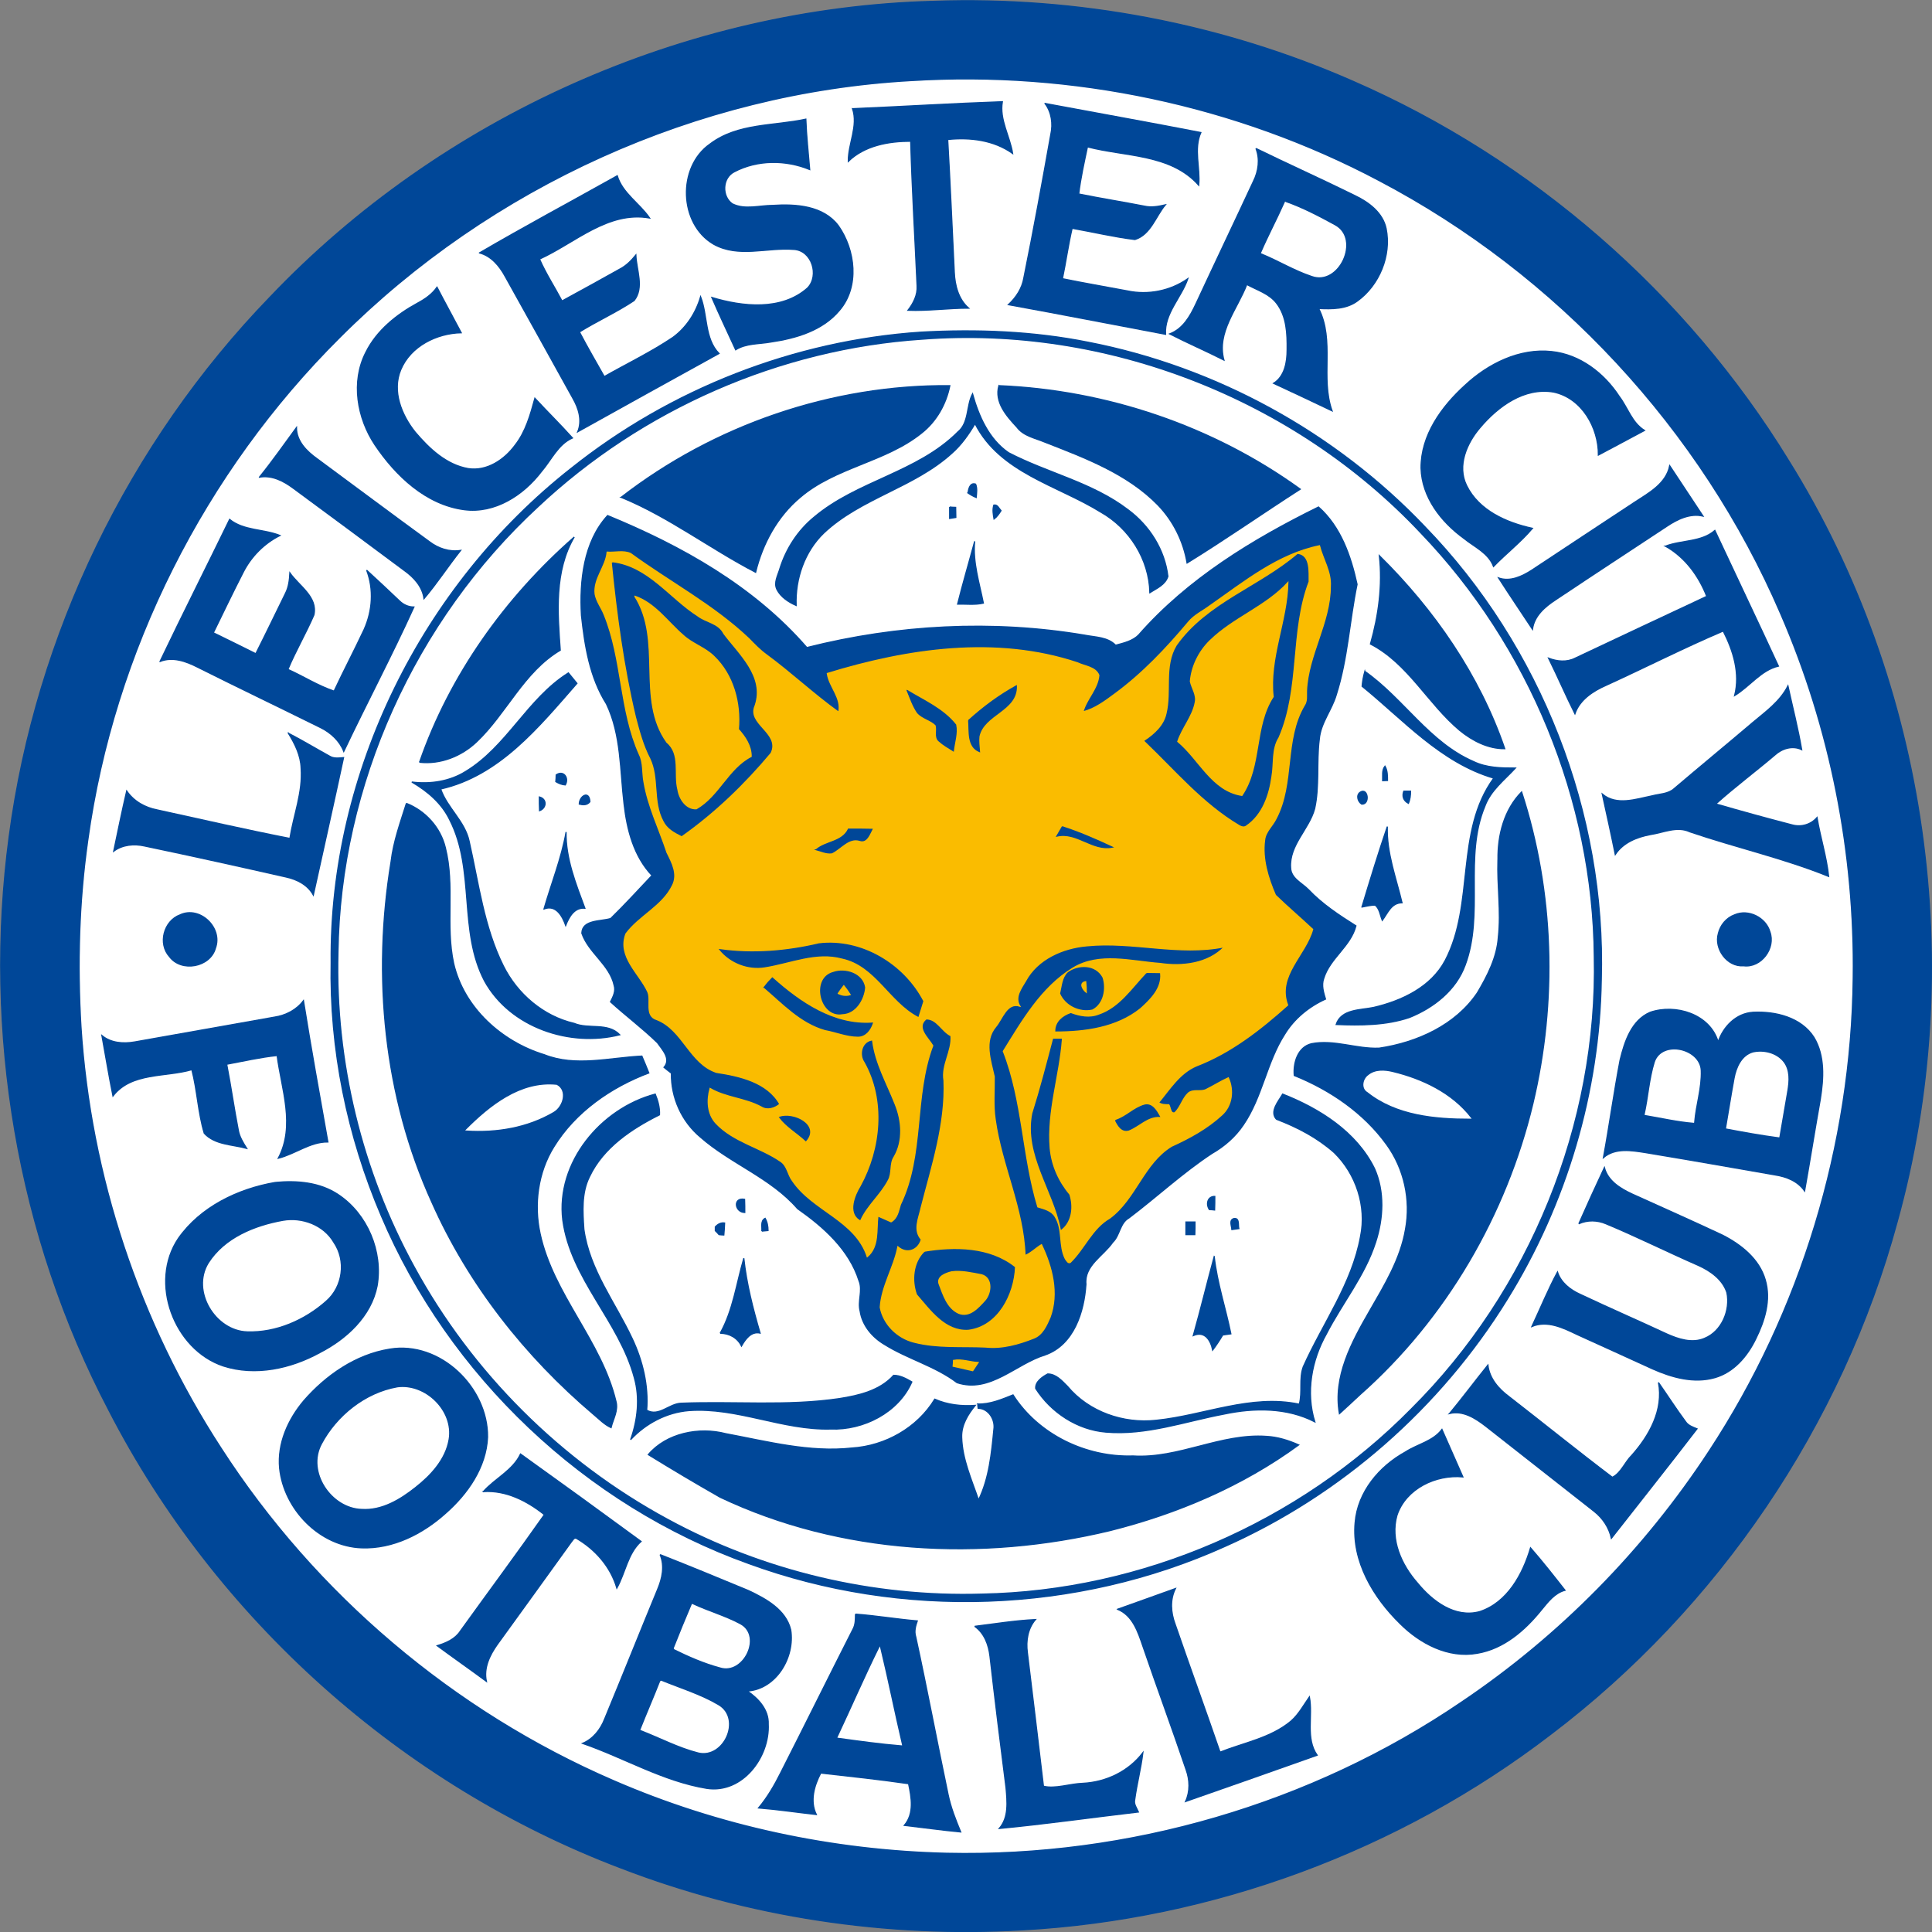 <?xml version="1.0" encoding="UTF-8" standalone="no"?>
<!-- Created with Inkscape (http://www.inkscape.org/) -->

<svg
   xmlns:dc="http://purl.org/dc/elements/1.1/"
   xmlns:cc="http://creativecommons.org/ns#"
   xmlns:rdf="http://www.w3.org/1999/02/22-rdf-syntax-ns#"
   xmlns:svg="http://www.w3.org/2000/svg"
   xmlns="http://www.w3.org/2000/svg"
   version="1.1"
   width="200.106"
   height="200.115"
   viewBox="0 0 160.085 160.092"
   id="svg2">
  <rect x="0" y="0" width="160.085" height="160.092" fill="#808080" stroke="none"/>
  <defs
     id="defs200" />
  <path
     d="m 77.371,0.109 c 11.884,-0.418 23.865,1.847 34.754,6.633 14.84,6.472 27.591,17.586 36.055,31.381 11.595,18.582 14.872,42.061 9.01,63.148 -4.561,16.799 -14.856,31.944 -28.715,42.447 -12.527,9.604 -27.977,15.321 -43.748,16.189 -11.29,0.658 -22.725,-1.06 -33.261,-5.123 C 33.318,147.91 17.917,134.13 9.035,116.882 1.423,102.379 -1.404,85.5 0.764,69.296 2.981,52.609 10.673,36.71 22.381,24.616 36.578,9.697 56.766,0.655 77.371,0.109 m -1.879,6.665 c -17.666,0.98 -34.786,8.753 -47.281,21.264 -11.194,11.13 -18.694,25.953 -20.846,41.612 -0.723,5.091 -0.867,10.262 -0.562,15.402 0.787,12.35 4.818,24.476 11.579,34.867 7.805,12.109 19.272,21.826 32.506,27.543 8.689,3.774 18.116,5.782 27.575,6.006 15.032,0.337 30.161,-4.047 42.591,-12.511 8.126,-5.46 15.129,-12.591 20.493,-20.782 7.596,-11.563 11.772,-25.327 11.917,-39.155 0.145,-10.311 -1.895,-20.669 -6.006,-30.129 -6.569,-15.273 -18.517,-28.121 -33.228,-35.846 C 102.409,8.781 88.838,5.938 75.492,6.774 z"
     id="path4"
     style="fill:#004798;stroke:#004798;stroke-width:0.094" />
  <path
     d="m 75.492,6.774 c 13.346,-0.835 26.917,2.008 38.737,8.271 14.711,7.725 26.66,20.573 33.228,35.846 4.111,9.459 6.151,19.818 6.006,30.129 -0.145,13.828 -4.32,27.591 -11.917,39.155 -5.364,8.191 -12.366,15.321 -20.493,20.782 -12.431,8.464 -27.559,12.848 -42.591,12.511 -9.459,-0.225 -18.887,-2.232 -27.575,-6.006 -13.234,-5.717 -24.7,-15.434 -32.506,-27.543 C 11.621,109.526 7.59,97.401 6.803,85.051 c -0.305,-5.139 -0.161,-10.311 0.562,-15.402 2.152,-15.659 9.652,-30.482 20.846,-41.612 12.495,-12.511 29.615,-20.284 47.281,-21.264 m -4.85,2.232 c 0.482,1.445 -0.369,2.907 -0.353,4.368 1.365,-1.317 3.341,-1.67 5.171,-1.67 0.112,3.999 0.353,7.998 0.53,11.981 0.048,0.755 -0.305,1.445 -0.755,2.024 1.686,0.064 3.341,-0.177 5.027,-0.177 -0.851,-0.739 -1.14,-1.895 -1.188,-2.971 -0.177,-3.678 -0.337,-7.339 -0.546,-11.001 1.863,-0.193 3.822,0.048 5.38,1.156 -0.225,-1.429 -1.108,-2.811 -0.851,-4.288 -4.144,0.145 -8.271,0.402 -12.414,0.578 m 15.948,-0.434 c 0.546,0.723 0.675,1.686 0.482,2.554 -0.707,3.967 -1.429,7.934 -2.232,11.884 -0.145,0.883 -0.642,1.638 -1.285,2.232 4.336,0.787 8.672,1.638 13.025,2.457 -0.112,-1.718 1.317,-3.051 1.847,-4.609 -1.445,1.012 -3.292,1.381 -5.011,1.012 -1.783,-0.337 -3.597,-0.642 -5.38,-1.012 0.289,-1.381 0.482,-2.794 0.803,-4.176 1.734,0.305 3.469,0.723 5.203,0.931 1.301,-0.402 1.718,-1.911 2.521,-2.875 -0.562,0.128 -1.14,0.241 -1.718,0.112 -1.815,-0.353 -3.646,-0.642 -5.46,-1.012 0.161,-1.317 0.45,-2.618 0.723,-3.903 3.116,0.819 6.906,0.562 9.219,3.18 0.145,-1.445 -0.434,-2.987 0.177,-4.368 -4.304,-0.835 -8.608,-1.606 -12.912,-2.409 m -27.752,3.357 c -2.73,1.895 -2.586,6.633 0.289,8.303 2.056,1.156 4.433,0.257 6.633,0.434 1.51,0.064 2.152,2.168 1.156,3.196 -2.152,1.911 -5.38,1.558 -7.934,0.787 0.626,1.461 1.317,2.891 1.975,4.336 0.867,-0.546 1.927,-0.466 2.907,-0.642 2.088,-0.305 4.304,-0.948 5.701,-2.634 1.67,-1.959 1.317,-4.995 -0.096,-7.002 -1.253,-1.67 -3.533,-1.815 -5.46,-1.686 -1.092,0 -2.281,0.385 -3.324,-0.128 -0.883,-0.61 -0.851,-2.136 0.145,-2.65 1.911,-1.012 4.272,-1.012 6.263,-0.193 -0.112,-1.397 -0.273,-2.778 -0.321,-4.176 -2.65,0.578 -5.653,0.321 -7.934,2.056 m 45.225,0.369 c 0.353,0.883 0.209,1.895 -0.209,2.73 -1.574,3.389 -3.196,6.777 -4.77,10.166 -0.466,0.996 -1.06,2.056 -2.168,2.473 1.478,0.755 3.003,1.413 4.497,2.168 -0.626,-2.281 1.124,-4.24 1.895,-6.263 0.851,0.466 1.847,0.755 2.457,1.542 0.851,1.092 0.899,2.554 0.883,3.87 0,1.012 -0.193,2.2 -1.124,2.778 1.622,0.755 3.244,1.51 4.85,2.281 -0.98,-2.746 0.241,-5.814 -1.108,-8.48 1.108,0.048 2.281,0.064 3.212,-0.626 1.815,-1.317 2.827,-3.774 2.377,-5.99 -0.273,-1.317 -1.429,-2.184 -2.57,-2.73 -2.73,-1.349 -5.493,-2.586 -8.223,-3.919 m -64.337,8.656 c 0.98,0.257 1.654,1.076 2.12,1.927 1.879,3.373 3.758,6.745 5.621,10.118 0.482,0.835 0.787,1.847 0.402,2.778 3.903,-2.168 7.789,-4.336 11.708,-6.488 -1.205,-1.237 -0.931,-3.18 -1.526,-4.706 -0.385,1.333 -1.172,2.554 -2.297,3.373 -1.815,1.221 -3.79,2.168 -5.685,3.244 -0.691,-1.221 -1.397,-2.441 -2.056,-3.694 1.478,-0.915 3.084,-1.638 4.529,-2.602 0.851,-1.06 0.193,-2.554 0.145,-3.774 -0.369,0.45 -0.787,0.883 -1.317,1.156 -1.59,0.883 -3.196,1.783 -4.802,2.65 -0.61,-1.156 -1.333,-2.264 -1.863,-3.469 2.939,-1.333 5.669,-4.015 9.122,-3.405 -0.835,-1.221 -2.248,-2.056 -2.682,-3.501 -3.806,2.136 -7.661,4.192 -11.419,6.392 m -5.123,4.16 c -1.734,0.948 -3.389,2.264 -4.288,4.079 -1.253,2.441 -0.723,5.46 0.755,7.677 1.718,2.554 4.224,4.947 7.388,5.364 2.554,0.337 4.914,-1.205 6.408,-3.164 0.819,-0.948 1.365,-2.248 2.57,-2.778 -1.012,-1.124 -2.088,-2.184 -3.116,-3.292 -0.369,1.349 -0.755,2.762 -1.638,3.887 -0.883,1.205 -2.329,2.184 -3.887,1.943 -1.831,-0.321 -3.244,-1.67 -4.4,-3.035 -1.124,-1.413 -1.927,-3.389 -1.188,-5.155 0.819,-1.959 2.971,-3.019 5.011,-3.067 -0.658,-1.253 -1.349,-2.505 -2.008,-3.774 -0.402,0.578 -0.98,0.98 -1.606,1.317 m 41.692,2.409 c -10.503,0.707 -20.75,4.722 -28.972,11.29 -12.334,9.7 -20.027,25.182 -19.882,40.921 -0.145,7.195 1.333,14.406 4.16,21.023 5.605,13.234 16.895,23.946 30.434,28.796 12.671,4.641 27.142,4.144 39.46,-1.413 9.62,-4.272 17.859,-11.515 23.384,-20.461 4.914,-7.918 7.661,-17.184 7.805,-26.499 0.402,-13.796 -5.011,-27.623 -14.615,-37.533 -7.42,-7.805 -17.313,-13.234 -27.896,-15.289 -4.561,-0.915 -9.235,-1.092 -13.876,-0.835 m 45.097,4.4 c -1.943,1.767 -3.662,4.127 -3.646,6.858 0.064,2.425 1.67,4.465 3.549,5.83 0.867,0.707 2.04,1.205 2.457,2.329 1.044,-1.076 2.248,-2.008 3.228,-3.164 -2.152,-0.466 -4.449,-1.478 -5.46,-3.549 -0.803,-1.638 0.016,-3.517 1.124,-4.802 1.478,-1.751 3.662,-3.357 6.087,-2.939 2.345,0.498 3.726,2.955 3.71,5.22 1.285,-0.675 2.554,-1.365 3.822,-2.04 -1.044,-0.642 -1.381,-1.879 -2.088,-2.811 -1.253,-1.927 -3.26,-3.485 -5.605,-3.726 -2.666,-0.289 -5.268,1.012 -7.179,2.794 m -99.894,7.612 c 1.028,-0.177 1.975,0.305 2.778,0.899 3.084,2.264 6.167,4.561 9.235,6.842 0.787,0.562 1.494,1.333 1.622,2.329 1.076,-1.269 1.991,-2.682 3.035,-3.999 -0.931,0.145 -1.847,-0.161 -2.586,-0.723 -3.132,-2.281 -6.215,-4.593 -9.331,-6.89 -0.851,-0.61 -1.686,-1.445 -1.686,-2.57 -1.012,1.381 -1.991,2.778 -3.067,4.111 m 113.931,2.088 c -2.843,1.879 -5.685,3.742 -8.512,5.621 -0.803,0.514 -1.783,0.98 -2.746,0.642 0.915,1.429 1.879,2.843 2.811,4.256 0.145,-1.108 1.028,-1.863 1.911,-2.441 3.051,-2.04 6.119,-4.047 9.186,-6.071 0.883,-0.594 1.943,-1.124 3.035,-0.867 -0.915,-1.397 -1.847,-2.778 -2.762,-4.176 -0.305,1.51 -1.751,2.264 -2.923,3.035 M 13.259,54.809 c 1.044,-0.418 2.152,-0.016 3.1,0.466 3.405,1.702 6.826,3.341 10.23,5.027 0.835,0.418 1.558,1.092 1.895,1.959 1.895,-3.999 3.983,-7.934 5.814,-11.965 -0.45,0 -0.883,-0.193 -1.205,-0.514 -0.899,-0.851 -1.799,-1.702 -2.714,-2.538 0.61,1.59 0.482,3.373 -0.209,4.914 -0.803,1.718 -1.686,3.389 -2.489,5.107 -1.333,-0.45 -2.538,-1.221 -3.822,-1.799 0.642,-1.542 1.494,-2.987 2.152,-4.513 0.337,-1.494 -1.237,-2.409 -1.991,-3.485 -0.032,0.578 -0.096,1.172 -0.369,1.702 -0.819,1.67 -1.622,3.341 -2.457,4.995 -1.172,-0.594 -2.345,-1.156 -3.517,-1.734 0.819,-1.67 1.622,-3.357 2.473,-5.011 0.658,-1.301 1.734,-2.393 3.051,-3.051 -1.365,-0.546 -3.003,-0.385 -4.176,-1.333 -1.911,3.935 -3.887,7.837 -5.766,11.772 m 124.739,-9.556 c 1.622,0.915 2.746,2.441 3.421,4.16 -3.63,1.702 -7.275,3.405 -10.905,5.123 -0.691,0.353 -1.494,0.273 -2.2,0 0.755,1.526 1.429,3.1 2.184,4.609 0.402,-1.172 1.494,-1.879 2.586,-2.361 3.244,-1.478 6.424,-3.1 9.7,-4.497 0.835,1.638 1.413,3.501 0.948,5.348 1.253,-0.755 2.184,-2.104 3.63,-2.441 -1.734,-3.758 -3.517,-7.484 -5.268,-11.242 -1.124,0.98 -2.762,0.787 -4.095,1.301 m 7.195,14.647 c -2.136,1.815 -4.32,3.614 -6.456,5.428 -0.498,0.466 -1.221,0.45 -1.831,0.61 -1.349,0.273 -2.955,0.851 -4.144,-0.145 0.369,1.67 0.739,3.341 1.076,5.011 0.658,-0.996 1.799,-1.445 2.923,-1.654 1.076,-0.161 2.2,-0.723 3.26,-0.225 3.822,1.301 7.773,2.184 11.499,3.694 -0.177,-1.654 -0.691,-3.244 -0.964,-4.882 -0.514,0.594 -1.317,0.819 -2.072,0.61 -2.104,-0.546 -4.208,-1.124 -6.312,-1.734 1.574,-1.413 3.276,-2.682 4.882,-4.047 0.594,-0.546 1.478,-0.819 2.232,-0.45 -0.305,-1.783 -0.755,-3.517 -1.14,-5.284 -0.658,1.301 -1.863,2.152 -2.955,3.067 m -121.302,0.851 c 0.546,0.883 1.028,1.847 1.06,2.907 0.145,1.991 -0.626,3.87 -0.931,5.814 -3.678,-0.723 -7.323,-1.558 -10.985,-2.361 -1.012,-0.193 -1.943,-0.707 -2.538,-1.574 -0.385,1.654 -0.723,3.324 -1.076,4.995 0.739,-0.546 1.686,-0.626 2.554,-0.434 3.919,0.819 7.821,1.686 11.724,2.57 0.899,0.193 1.799,0.642 2.264,1.494 0.835,-3.79 1.686,-7.58 2.505,-11.387 -0.402,0.032 -0.819,0.096 -1.172,-0.128 -1.14,-0.626 -2.248,-1.301 -3.405,-1.895 m -8.962,15.048 c -1.365,0.498 -1.863,2.393 -0.883,3.469 0.98,1.317 3.373,0.883 3.806,-0.707 0.626,-1.686 -1.285,-3.517 -2.923,-2.762 m 128.802,0 c -0.675,0.241 -1.188,0.851 -1.349,1.542 -0.369,1.269 0.723,2.794 2.088,2.682 1.461,0.193 2.682,-1.461 2.184,-2.811 -0.337,-1.188 -1.783,-1.911 -2.923,-1.413 m -120.997,8.48 c -3.854,0.675 -7.709,1.381 -11.579,2.056 -0.931,0.161 -1.959,0.096 -2.714,-0.53 0.305,1.67 0.578,3.341 0.915,5.011 1.526,-1.991 4.368,-1.542 6.536,-2.184 0.45,1.734 0.514,3.565 1.028,5.268 0.867,0.964 2.345,0.931 3.517,1.253 -0.289,-0.466 -0.594,-0.948 -0.691,-1.494 -0.353,-1.831 -0.61,-3.662 -0.964,-5.476 1.381,-0.257 2.778,-0.578 4.176,-0.723 0.369,2.811 1.526,5.814 0.096,8.512 1.413,-0.353 2.634,-1.365 4.111,-1.349 -0.691,-3.887 -1.397,-7.789 -2.024,-11.708 -0.578,0.771 -1.461,1.221 -2.409,1.365 m 113.995,-0.402 c -1.542,0.658 -2.12,2.425 -2.489,3.951 -0.514,2.682 -0.883,5.396 -1.381,8.094 0.98,-0.835 2.329,-0.594 3.485,-0.418 3.581,0.594 7.147,1.221 10.728,1.847 0.948,0.145 1.895,0.514 2.457,1.333 0.45,-2.521 0.851,-5.075 1.301,-7.596 0.273,-1.702 0.402,-3.597 -0.53,-5.139 -1.06,-1.654 -3.196,-2.168 -5.043,-2.072 -1.397,0.08 -2.473,1.188 -2.891,2.457 -0.675,-2.313 -3.533,-3.18 -5.637,-2.457 m -5.91,17.522 c 0.723,-0.321 1.526,-0.305 2.248,0 2.586,1.076 5.091,2.329 7.661,3.453 0.996,0.45 2.008,1.156 2.361,2.248 0.305,1.461 -0.418,3.212 -1.847,3.79 -1.028,0.45 -2.184,0.064 -3.148,-0.369 -2.377,-1.108 -4.786,-2.152 -7.163,-3.276 -0.819,-0.369 -1.59,-0.964 -1.879,-1.847 -0.787,1.461 -1.413,3.003 -2.12,4.513 1.285,-0.53 2.586,0.112 3.726,0.658 2.104,0.948 4.192,1.911 6.28,2.859 1.59,0.707 3.421,1.221 5.155,0.723 1.574,-0.45 2.698,-1.783 3.389,-3.212 0.739,-1.494 1.285,-3.228 0.787,-4.898 -0.498,-1.718 -1.991,-2.907 -3.533,-3.694 -2.489,-1.172 -5.011,-2.281 -7.516,-3.421 -0.964,-0.45 -1.991,-1.076 -2.281,-2.184 -0.723,1.542 -1.429,3.1 -2.12,4.657 M 22.799,97.979 c -3.084,0.53 -6.183,2.024 -8.014,4.625 -2.457,3.63 -0.385,9.219 3.726,10.584 2.65,0.851 5.589,0.209 7.982,-1.108 2.2,-1.124 4.256,-3.003 4.754,-5.525 0.498,-2.843 -0.803,-5.958 -3.212,-7.564 -1.526,-1.028 -3.437,-1.188 -5.236,-1.012 m 9.475,13.812 c -2.794,0.45 -5.268,2.168 -7.099,4.272 -1.301,1.542 -2.2,3.533 -2.008,5.589 0.353,3.405 3.308,6.472 6.793,6.601 2.602,0.096 5.059,-1.156 6.954,-2.859 1.831,-1.606 3.373,-3.806 3.485,-6.312 0.048,-4.111 -3.935,-7.998 -8.126,-7.291 m 87.833,5.332 c 1.108,-0.273 2.136,0.385 2.971,1.028 2.987,2.361 6.006,4.706 8.994,7.066 0.723,0.562 1.253,1.349 1.445,2.248 2.361,-3.019 4.754,-6.023 7.099,-9.074 -0.353,-0.145 -0.739,-0.273 -0.948,-0.594 -0.787,-1.06 -1.494,-2.168 -2.248,-3.244 0.434,2.264 -0.755,4.4 -2.216,6.039 -0.562,0.546 -0.899,1.478 -1.606,1.815 -2.891,-2.184 -5.701,-4.465 -8.56,-6.681 -0.867,-0.642 -1.622,-1.51 -1.751,-2.618 -1.076,1.333 -2.088,2.698 -3.18,4.015 m -3.646,3.18 c -2.168,1.188 -3.967,3.308 -4.176,5.862 -0.289,3.212 1.51,6.199 3.726,8.367 1.654,1.654 3.999,2.891 6.392,2.457 2.216,-0.369 3.983,-1.927 5.348,-3.63 0.53,-0.642 1.076,-1.365 1.927,-1.59 -0.931,-1.188 -1.863,-2.377 -2.859,-3.517 -0.642,2.184 -1.911,4.529 -4.208,5.284 -2.056,0.562 -3.935,-0.867 -5.155,-2.361 -1.333,-1.51 -2.281,-3.597 -1.702,-5.621 0.739,-2.216 3.228,-3.389 5.46,-3.18 -0.578,-1.317 -1.156,-2.634 -1.734,-3.935 -0.739,0.98 -2.024,1.221 -3.019,1.863 m -76.414,3.292 c 1.879,-0.128 3.63,0.771 5.059,1.911 -2.281,3.244 -4.641,6.424 -6.954,9.636 -0.434,0.675 -1.188,0.996 -1.927,1.221 1.349,0.996 2.73,1.959 4.079,2.955 -0.241,-1.108 0.273,-2.168 0.899,-3.051 2.04,-2.827 4.095,-5.653 6.135,-8.496 0.112,-0.112 0.209,-0.385 0.418,-0.305 1.574,0.915 2.843,2.361 3.357,4.127 0.707,-1.269 0.899,-2.875 2.008,-3.87 -3.324,-2.441 -6.649,-4.85 -9.989,-7.243 -0.642,1.365 -2.12,2.024 -3.084,3.116 m 14.647,5.22 c 0.402,0.948 0.177,1.975 -0.209,2.891 -1.478,3.581 -2.907,7.163 -4.384,10.728 -0.337,0.867 -0.948,1.654 -1.831,2.024 3.437,1.188 6.665,3.132 10.278,3.726 2.971,0.466 5.252,-2.602 5.107,-5.332 0.048,-1.172 -0.819,-2.12 -1.734,-2.73 2.425,-0.161 3.967,-2.843 3.597,-5.075 -0.402,-1.67 -2.056,-2.57 -3.485,-3.244 -2.441,-1.012 -4.882,-2.024 -7.339,-2.987 m 37.902,4.529 c 1.269,0.514 1.702,1.895 2.104,3.067 1.172,3.421 2.425,6.809 3.581,10.23 0.305,0.851 0.337,1.799 -0.048,2.634 3.646,-1.269 7.275,-2.554 10.905,-3.838 -0.98,-1.397 -0.337,-3.244 -0.642,-4.834 -0.482,0.691 -0.883,1.445 -1.526,2.008 -1.67,1.397 -3.887,1.783 -5.878,2.57 -1.221,-3.549 -2.505,-7.066 -3.726,-10.616 -0.353,-0.948 -0.434,-2.008 0.032,-2.939 -1.59,0.578 -3.196,1.14 -4.802,1.718 m -21.713,0.402 c 0,0.434 0,0.899 -0.225,1.285 -2.008,3.951 -3.967,7.918 -5.974,11.868 -0.514,1.028 -1.092,2.024 -1.831,2.907 1.59,0.128 3.18,0.369 4.786,0.546 -0.546,-1.124 -0.177,-2.393 0.369,-3.437 2.425,0.273 4.866,0.53 7.275,0.883 0.241,1.14 0.482,2.473 -0.353,3.453 1.558,0.177 3.116,0.402 4.673,0.546 -0.418,-1.012 -0.819,-2.024 -1.044,-3.1 -0.915,-4.352 -1.734,-8.721 -2.682,-13.073 -0.145,-0.45 -0.016,-0.899 0.128,-1.317 -1.702,-0.145 -3.405,-0.434 -5.123,-0.562 m 9.877,1.012 c 0.803,0.562 1.156,1.526 1.269,2.473 0.418,3.646 0.867,7.275 1.333,10.921 0.096,1.14 0.241,2.425 -0.562,3.357 3.854,-0.369 7.693,-0.915 11.531,-1.365 -0.145,-0.337 -0.402,-0.658 -0.305,-1.028 0.177,-1.301 0.514,-2.57 0.675,-3.887 -1.188,1.558 -3.051,2.441 -4.979,2.538 -1.076,0.032 -2.264,0.482 -3.26,0.241 -0.434,-3.694 -0.883,-7.388 -1.333,-11.081 -0.128,-0.964 0.032,-1.991 0.675,-2.73 -1.686,0.08 -3.357,0.353 -5.043,0.562 z"
     id="path6"
     style="fill:#ffffff;stroke:#ffffff;stroke-width:0.094" />
  <path
     d="m 70.642,9.006 c 4.144,-0.177 8.271,-0.434 12.414,-0.578 -0.257,1.478 0.626,2.859 0.851,4.288 -1.558,-1.108 -3.517,-1.349 -5.38,-1.156 0.209,3.662 0.369,7.323 0.546,11.001 0.048,1.076 0.337,2.232 1.188,2.971 -1.686,0 -3.341,0.241 -5.027,0.177 0.45,-0.578 0.803,-1.269 0.755,-2.024 -0.177,-3.983 -0.418,-7.982 -0.53,-11.981 -1.831,0 -3.806,0.353 -5.171,1.67 -0.016,-1.461 0.835,-2.923 0.353,-4.368 z"
     id="path8"
     style="fill:#004798;stroke:#004798;stroke-width:0.094" />
  <path
     d="m 86.59,8.572 c 4.304,0.803 8.608,1.574 12.912,2.409 -0.61,1.381 -0.032,2.923 -0.177,4.368 -2.313,-2.618 -6.103,-2.361 -9.219,-3.18 -0.273,1.285 -0.562,2.586 -0.723,3.903 1.815,0.369 3.646,0.658 5.46,1.012 0.578,0.128 1.156,0.016 1.718,-0.112 -0.803,0.964 -1.221,2.473 -2.521,2.875 -1.734,-0.209 -3.469,-0.626 -5.203,-0.931 -0.321,1.381 -0.514,2.794 -0.803,4.176 1.783,0.369 3.597,0.675 5.38,1.012 1.718,0.369 3.565,0 5.011,-1.012 -0.53,1.558 -1.959,2.891 -1.847,4.609 -4.352,-0.819 -8.689,-1.67 -13.025,-2.457 0.642,-0.594 1.14,-1.349 1.285,-2.232 0.803,-3.951 1.526,-7.918 2.232,-11.884 0.193,-0.867 0.064,-1.831 -0.482,-2.554 z"
     id="path10"
     style="fill:#004798;stroke:#004798;stroke-width:0.094" />
  <path
     d="m 58.838,11.929 c 2.281,-1.734 5.284,-1.478 7.934,-2.056 0.048,1.397 0.209,2.778 0.321,4.176 -1.991,-0.819 -4.352,-0.819 -6.263,0.193 -0.996,0.514 -1.028,2.04 -0.145,2.65 1.044,0.514 2.232,0.128 3.324,0.128 1.927,-0.128 4.208,0.016 5.46,1.686 1.413,2.008 1.767,5.043 0.096,7.002 -1.397,1.686 -3.614,2.329 -5.701,2.634 -0.98,0.177 -2.04,0.096 -2.907,0.642 -0.658,-1.445 -1.349,-2.875 -1.975,-4.336 2.554,0.771 5.782,1.124 7.934,-0.787 0.996,-1.028 0.353,-3.132 -1.156,-3.196 -2.2,-0.177 -4.577,0.723 -6.633,-0.434 -2.875,-1.67 -3.019,-6.408 -0.289,-8.303 z"
     id="path12"
     style="fill:#004798;stroke:#004798;stroke-width:0.094" />
  <path
     d="m 104.063,12.298 c 2.73,1.333 5.493,2.57 8.223,3.919 1.14,0.546 2.297,1.413 2.57,2.73 0.45,2.216 -0.562,4.673 -2.377,5.99 -0.931,0.691 -2.104,0.675 -3.212,0.626 1.349,2.666 0.128,5.733 1.108,8.48 -1.606,-0.771 -3.228,-1.526 -4.85,-2.281 0.931,-0.578 1.124,-1.767 1.124,-2.778 0.016,-1.317 -0.032,-2.778 -0.883,-3.87 -0.61,-0.787 -1.606,-1.076 -2.457,-1.542 -0.771,2.024 -2.521,3.983 -1.895,6.263 -1.494,-0.755 -3.019,-1.413 -4.497,-2.168 1.108,-0.418 1.702,-1.478 2.168,-2.473 1.574,-3.389 3.196,-6.777 4.77,-10.166 0.418,-0.835 0.562,-1.847 0.209,-2.73 m 2.441,4.481 c -0.626,1.413 -1.349,2.762 -1.959,4.176 1.413,0.578 2.714,1.381 4.16,1.863 2.184,0.819 3.935,-3.003 1.879,-4.111 -1.317,-0.723 -2.666,-1.429 -4.079,-1.927 z"
     id="path14"
     style="fill:#004798;stroke:#004798;stroke-width:0.094" />
  <path
     d="m 39.726,20.955 c 3.758,-2.2 7.612,-4.256 11.419,-6.392 0.434,1.445 1.847,2.281 2.682,3.501 -3.453,-0.61 -6.183,2.072 -9.122,3.405 0.53,1.205 1.253,2.313 1.863,3.469 1.606,-0.867 3.212,-1.767 4.802,-2.65 0.53,-0.273 0.948,-0.707 1.317,-1.156 0.048,1.221 0.707,2.714 -0.145,3.774 -1.445,0.964 -3.051,1.686 -4.529,2.602 0.658,1.253 1.365,2.473 2.056,3.694 1.895,-1.076 3.87,-2.024 5.685,-3.244 1.124,-0.819 1.911,-2.04 2.297,-3.373 0.594,1.526 0.321,3.469 1.526,4.706 -3.919,2.152 -7.805,4.32 -11.708,6.488 0.385,-0.931 0.08,-1.943 -0.402,-2.778 -1.863,-3.373 -3.742,-6.745 -5.621,-10.118 -0.466,-0.851 -1.14,-1.67 -2.12,-1.927 z"
     id="path16"
     style="fill:#004798;stroke:#004798;stroke-width:0.094" />
  <path
     d="m 106.504,16.779 c 1.413,0.498 2.762,1.205 4.079,1.927 2.056,1.108 0.305,4.93 -1.879,4.111 -1.445,-0.482 -2.746,-1.285 -4.16,-1.863 0.61,-1.413 1.333,-2.762 1.959,-4.176 z"
     id="path18"
     style="fill:#ffffff;stroke:#ffffff;stroke-width:0.094" />
  <path
     d="m 34.603,25.114 c 0.626,-0.337 1.205,-0.739 1.606,-1.317 0.658,1.269 1.349,2.521 2.008,3.774 -2.04,0.048 -4.192,1.108 -5.011,3.067 -0.739,1.767 0.064,3.742 1.188,5.155 1.156,1.365 2.57,2.714 4.4,3.035 1.558,0.241 3.003,-0.739 3.887,-1.943 0.883,-1.124 1.269,-2.538 1.638,-3.887 1.028,1.108 2.104,2.168 3.116,3.292 -1.205,0.53 -1.751,1.831 -2.57,2.778 -1.494,1.959 -3.854,3.501 -6.408,3.164 -3.164,-0.418 -5.669,-2.811 -7.388,-5.364 -1.478,-2.216 -2.008,-5.236 -0.755,-7.677 0.899,-1.815 2.554,-3.132 4.288,-4.079 z"
     id="path20"
     style="fill:#004798;stroke:#004798;stroke-width:0.094" />
  <path
     d="m 76.295,27.523 c 4.641,-0.257 9.315,-0.08 13.876,0.835 10.584,2.056 20.477,7.484 27.896,15.289 9.604,9.909 15.016,23.737 14.615,37.533 -0.145,9.315 -2.891,18.582 -7.805,26.499 -5.525,8.945 -13.764,16.189 -23.384,20.461 -12.318,5.557 -26.788,6.055 -39.46,1.413 -13.539,-4.85 -24.829,-15.562 -30.434,-28.796 -2.827,-6.617 -4.304,-13.828 -4.16,-21.023 -0.145,-15.739 7.548,-31.221 19.882,-40.921 8.223,-6.569 18.469,-10.584 28.972,-11.29 m 0.128,0.675 c -11.772,0.771 -23.191,5.782 -31.783,13.86 -10.182,9.395 -16.365,23.014 -16.542,36.874 -0.241,8.994 1.959,18.052 6.28,25.953 4.786,8.801 12.174,16.156 20.991,20.926 7.918,4.304 16.992,6.456 25.985,6.183 13.234,-0.241 26.242,-5.894 35.509,-15.305 9.813,-9.748 15.466,-23.592 15.145,-37.436 -0.096,-12.928 -5.396,-25.712 -14.342,-35.027 -10.455,-11.13 -26.017,-17.2 -41.242,-16.028 z"
     id="path22"
     style="fill:#004798;stroke:#004798;stroke-width:0.094" />
  <path
     d="m 76.424,28.198 c 15.225,-1.172 30.787,4.898 41.242,16.028 8.945,9.315 14.245,22.099 14.342,35.027 0.321,13.844 -5.332,27.688 -15.145,37.436 -9.267,9.411 -22.275,15.064 -35.509,15.305 -8.994,0.273 -18.068,-1.879 -25.985,-6.183 -8.817,-4.77 -16.205,-12.125 -20.991,-20.926 -4.32,-7.902 -6.52,-16.959 -6.28,-25.953 0.177,-13.86 6.36,-27.479 16.542,-36.874 8.592,-8.078 20.011,-13.089 31.783,-13.86 m -24.957,13.009 c 3.951,1.622 7.372,4.256 11.146,6.215 0.578,-2.377 1.799,-4.625 3.678,-6.199 2.939,-2.521 7.083,-2.923 10.086,-5.348 1.221,-0.964 2.024,-2.393 2.329,-3.919 -9.765,-0.08 -19.513,3.26 -27.238,9.251 m 31.301,-9.251 c -0.385,1.365 0.642,2.521 1.494,3.437 0.546,0.739 1.494,0.899 2.297,1.237 3.324,1.301 6.842,2.602 9.395,5.22 1.269,1.317 2.104,3.003 2.409,4.802 3.18,-1.959 6.231,-4.095 9.379,-6.119 -7.243,-5.236 -16.06,-8.207 -24.973,-8.576 m -3.421,3.854 c -3.341,3.341 -8.335,4.031 -11.901,7.05 -1.333,1.092 -2.313,2.602 -2.827,4.256 -0.161,0.562 -0.53,1.156 -0.241,1.734 0.321,0.626 0.964,1.044 1.59,1.317 -0.08,-2.2 0.691,-4.465 2.297,-6.006 3.067,-2.891 7.468,-3.758 10.6,-6.601 0.787,-0.691 1.397,-1.558 1.927,-2.457 2.056,4.063 6.826,5.107 10.407,7.323 2.393,1.349 4.015,3.919 4.079,6.681 0.562,-0.353 1.285,-0.658 1.494,-1.349 -0.257,-2.2 -1.526,-4.208 -3.308,-5.525 -2.939,-2.248 -6.649,-3.035 -9.893,-4.722 -1.638,-1.124 -2.473,-3.035 -2.987,-4.882 -0.53,1.012 -0.273,2.409 -1.237,3.18 m 0.867,5.043 c 0.209,0.145 0.434,0.273 0.675,0.369 0.032,-0.369 0.096,-0.755 -0.048,-1.108 -0.466,-0.161 -0.594,0.402 -0.626,0.739 m 2.136,0.996 c -0.128,0.385 -0.048,0.787 0.016,1.156 0.241,-0.177 0.418,-0.434 0.578,-0.691 -0.177,-0.193 -0.289,-0.53 -0.594,-0.466 m -3.662,0.161 c 0,0.321 0,0.626 0,0.948 0.177,-0.032 0.337,-0.048 0.514,-0.08 0,-0.273 -0.016,-0.546 -0.016,-0.835 -0.177,0 -0.337,-0.016 -0.498,-0.032 m 15.675,10.584 c -0.498,0.514 -1.253,0.691 -1.927,0.867 -0.675,-0.691 -1.686,-0.658 -2.57,-0.835 -7.629,-1.285 -15.514,-0.867 -23.014,1.028 -4.4,-5.075 -10.375,-8.415 -16.51,-10.937 -1.991,2.168 -2.329,5.428 -2.168,8.271 0.273,2.538 0.691,5.155 2.072,7.339 1.237,2.586 1.124,5.525 1.461,8.303 0.241,2.12 0.803,4.32 2.313,5.91 -1.14,1.205 -2.248,2.425 -3.421,3.565 -0.819,0.257 -2.361,0.08 -2.393,1.221 0.562,1.638 2.313,2.602 2.682,4.336 0.145,0.482 -0.096,0.931 -0.305,1.349 1.269,1.156 2.65,2.184 3.887,3.389 0.402,0.578 1.156,1.333 0.546,2.04 0.193,0.161 0.402,0.321 0.61,0.482 -0.032,2.024 0.851,3.999 2.409,5.3 2.505,2.2 5.83,3.373 8.046,5.926 2.152,1.51 4.272,3.389 5.091,5.974 0.337,0.819 -0.128,1.686 0.096,2.521 0.177,1.188 1.012,2.168 2.024,2.762 1.927,1.205 4.192,1.783 6.006,3.164 2.73,0.899 4.866,-1.558 7.291,-2.297 2.393,-0.835 3.244,-3.581 3.389,-5.862 -0.145,-1.558 1.445,-2.345 2.216,-3.469 0.61,-0.578 0.578,-1.59 1.349,-2.024 2.313,-1.751 4.449,-3.742 6.858,-5.332 1.044,-0.594 1.959,-1.397 2.618,-2.377 1.574,-2.297 1.927,-5.171 3.421,-7.5 0.787,-1.301 2.008,-2.297 3.389,-2.923 -0.161,-0.546 -0.353,-1.14 -0.145,-1.718 0.514,-1.67 2.232,-2.65 2.666,-4.352 -1.397,-0.883 -2.794,-1.799 -3.935,-3.003 -0.546,-0.562 -1.461,-0.931 -1.478,-1.831 -0.112,-1.863 1.526,-3.164 1.991,-4.866 0.418,-1.879 0.145,-3.838 0.385,-5.75 0.112,-1.365 1.044,-2.425 1.413,-3.71 0.948,-2.971 1.092,-6.119 1.718,-9.138 -0.514,-2.345 -1.349,-4.77 -3.196,-6.408 -5.476,2.698 -10.825,5.958 -14.888,10.584 m -59.599,10.568 c 1.734,0.193 3.469,-0.498 4.722,-1.686 2.489,-2.361 3.903,-5.798 6.938,-7.596 -0.225,-3.148 -0.498,-6.553 1.156,-9.379 -5.717,5.011 -10.311,11.435 -12.816,18.662 m 44.583,-13.105 c 0.707,-0.016 1.429,0.08 2.136,-0.08 -0.337,-1.702 -0.883,-3.373 -0.723,-5.123 -0.466,1.734 -0.98,3.469 -1.413,5.203 m 34.947,-4.015 c 0.273,2.457 -0.064,4.947 -0.739,7.323 3.132,1.622 4.754,4.947 7.404,7.163 1.044,0.851 2.345,1.526 3.726,1.51 -2.088,-6.087 -5.83,-11.499 -10.391,-15.996 m -1.205,9.588 c -0.112,0.402 -0.193,0.819 -0.225,1.237 3.421,2.778 6.52,6.328 10.905,7.612 -3.212,4.417 -1.558,10.391 -4.015,15.097 -1.172,2.216 -3.597,3.357 -5.942,3.903 -1.076,0.225 -2.682,0.128 -3.1,1.413 2.024,0.08 4.127,0.08 6.071,-0.578 2.008,-0.803 3.87,-2.264 4.625,-4.352 1.574,-4.224 -0.112,-8.962 1.622,-13.137 0.482,-1.333 1.622,-2.184 2.538,-3.18 -1.172,0 -2.393,-0.016 -3.485,-0.546 -3.662,-1.59 -5.798,-5.22 -8.994,-7.468 m -74.519,8.303 c -1.317,0.819 -2.923,1.06 -4.449,0.867 1.301,0.755 2.489,1.767 3.148,3.148 2.12,4.16 0.707,9.186 2.875,13.33 2.12,3.854 7.066,5.509 11.21,4.465 -1.012,-1.044 -2.57,-0.434 -3.79,-0.948 -2.554,-0.594 -4.706,-2.441 -5.862,-4.77 -1.606,-3.228 -2.04,-6.842 -2.827,-10.311 -0.353,-1.67 -1.815,-2.762 -2.361,-4.336 4.866,-1.092 8.159,-5.171 11.29,-8.753 -0.241,-0.289 -0.466,-0.578 -0.707,-0.867 -3.389,2.12 -5.091,6.103 -8.528,8.175 m 75.996,0.755 c 0.096,0 0.305,-0.016 0.402,-0.016 0,-0.402 0,-0.835 -0.209,-1.188 -0.273,0.337 -0.177,0.803 -0.193,1.204 m -68.48,-0.482 c 0,0.193 -0.016,0.369 -0.032,0.562 0.241,0.145 0.514,0.257 0.787,0.273 0.337,-0.578 -0.145,-1.253 -0.755,-0.835 m 66.633,1.429 c -0.369,0.225 -0.225,0.787 0.112,0.996 0.707,0.048 0.53,-1.397 -0.112,-0.996 m 3.597,-0.08 c -0.161,0.434 -0.016,0.803 0.385,1.012 0.145,-0.337 0.177,-0.675 0.177,-1.012 -0.145,0 -0.418,0 -0.562,0 m -68.32,1.076 c 0.321,0.08 0.642,0.096 0.883,-0.193 -0.048,-0.996 -0.883,-0.482 -0.883,0.193 m 76.125,4.593 c -0.08,2.152 0.273,4.288 0.032,6.424 -0.112,1.67 -0.899,3.196 -1.734,4.609 -1.815,2.698 -5.011,4.127 -8.142,4.593 -1.879,0.08 -3.726,-0.739 -5.605,-0.369 -1.14,0.273 -1.526,1.59 -1.429,2.634 2.987,1.205 5.766,3.1 7.661,5.733 1.445,1.991 2.008,4.577 1.558,7.002 -0.418,2.473 -1.751,4.641 -2.987,6.793 -1.478,2.554 -3.035,5.444 -2.489,8.496 0.578,-0.514 1.124,-1.044 1.702,-1.574 7.115,-6.296 12.109,-14.888 14.326,-24.106 2.024,-8.48 1.767,-17.538 -0.931,-25.841 -1.445,1.461 -1.991,3.581 -1.959,5.605 m -79.433,-5.187 c 0,0.385 0,0.755 0.016,1.14 0.594,-0.209 0.642,-0.98 -0.016,-1.14 m -11.017,0.53 c -0.498,1.59 -1.076,3.164 -1.269,4.834 -1.558,9.459 -0.61,19.433 3.373,28.202 3.019,6.809 7.741,12.8 13.41,17.602 0.466,0.385 0.883,0.835 1.445,1.092 0.177,-0.723 0.626,-1.429 0.402,-2.2 -1.205,-5.011 -5.187,-8.833 -6.28,-13.876 -0.53,-2.425 -0.177,-5.075 1.14,-7.195 1.783,-2.891 4.722,-4.93 7.869,-6.119 -0.177,-0.466 -0.385,-0.931 -0.578,-1.397 -2.682,0.128 -5.493,0.915 -8.078,-0.112 -3.533,-1.076 -6.665,-3.887 -7.516,-7.564 -0.691,-3.164 0.112,-6.456 -0.691,-9.604 -0.402,-1.654 -1.638,-3.035 -3.228,-3.662 m 79.176,8.592 c 0.353,-0.064 0.723,-0.161 1.092,-0.161 0.369,0.289 0.418,0.835 0.594,1.269 0.45,-0.594 0.739,-1.461 1.638,-1.461 -0.498,-2.088 -1.285,-4.144 -1.221,-6.312 -0.755,2.216 -1.429,4.433 -2.104,6.665 m -67.774,0.161 c 0.996,-0.385 1.526,0.594 1.799,1.365 0.273,-0.691 0.707,-1.51 1.59,-1.429 -0.755,-2.04 -1.59,-4.111 -1.558,-6.312 -0.385,2.184 -1.221,4.256 -1.831,6.376 m 1.558,25.776 c 0.658,4.882 4.673,8.383 5.926,13.057 0.482,1.702 0.273,3.501 -0.305,5.139 1.253,-1.349 2.987,-2.264 4.834,-2.409 3.999,-0.289 7.757,1.638 11.74,1.526 2.714,0.112 5.621,-1.365 6.729,-3.903 -0.466,-0.273 -0.964,-0.546 -1.51,-0.546 -1.14,1.269 -2.875,1.67 -4.497,1.927 -4.336,0.642 -8.721,0.209 -13.089,0.385 -1.012,0.016 -1.863,1.156 -2.875,0.578 0.161,-2.024 -0.321,-4.063 -1.188,-5.91 -1.397,-2.987 -3.549,-5.717 -4.015,-9.074 -0.096,-1.461 -0.209,-3.019 0.466,-4.368 1.14,-2.409 3.485,-3.967 5.798,-5.123 0.032,-0.594 -0.128,-1.172 -0.353,-1.718 -4.497,1.188 -8.239,5.653 -7.661,10.439 m 59.133,-8.351 c 1.734,0.658 3.389,1.526 4.786,2.762 1.815,1.767 2.698,4.449 2.184,6.938 -0.707,3.935 -3.148,7.227 -4.754,10.825 -0.353,0.996 -0.048,2.072 -0.321,3.084 -4.031,-0.851 -7.902,0.931 -11.852,1.333 -2.714,0.305 -5.589,-0.691 -7.356,-2.811 -0.45,-0.45 -0.948,-1.028 -1.638,-1.028 -0.45,0.241 -1.044,0.642 -0.996,1.205 1.269,1.991 3.453,3.421 5.814,3.614 3.357,0.289 6.553,-0.883 9.797,-1.494 2.505,-0.53 5.203,-0.546 7.516,0.642 -0.755,-2.441 -0.273,-5.091 0.964,-7.291 1.317,-2.554 3.196,-4.834 4.079,-7.596 0.642,-1.959 0.755,-4.192 -0.096,-6.103 -1.494,-3.035 -4.545,-4.963 -7.612,-6.167 -0.337,0.594 -1.108,1.445 -0.514,2.088 m -5.557,7.484 c 0.096,0 0.321,0.016 0.434,0.032 0.016,-0.369 0.016,-0.755 0.016,-1.124 -0.61,-0.016 -0.755,0.658 -0.45,1.092 m -38.496,0.241 c 0,-0.369 0,-0.723 -0.016,-1.092 -0.98,-0.193 -0.835,1.076 0.016,1.092 m 40.359,1.413 c 0.193,-0.032 0.385,-0.048 0.578,-0.08 -0.08,-0.289 0.08,-0.899 -0.402,-0.835 -0.434,0.112 -0.193,0.61 -0.177,0.915 m -38.946,0.128 c 0.177,-0.016 0.337,-0.032 0.514,-0.048 0,-0.353 -0.064,-0.707 -0.241,-1.012 -0.402,0.209 -0.241,0.691 -0.273,1.06 m -3.854,-0.353 c 0,0.08 0,0.241 0,0.321 0.112,0.096 0.209,0.209 0.305,0.321 0.112,0.016 0.305,0.032 0.402,0.032 0.032,-0.321 0.048,-0.658 0.064,-0.996 -0.305,-0.048 -0.562,0.096 -0.771,0.321 m 38.994,-0.402 c 0,0.353 0,0.691 0,1.044 0.241,0 0.498,0 0.739,0 0.016,-0.353 0.016,-0.707 0.016,-1.044 -0.257,0 -0.514,0 -0.755,0 m 2.345,2.859 c -0.594,2.184 -1.124,4.384 -1.734,6.553 0.964,-0.418 1.445,0.402 1.606,1.205 0.305,-0.402 0.578,-0.819 0.835,-1.253 0.225,-0.032 0.45,-0.064 0.675,-0.096 -0.434,-2.136 -1.14,-4.224 -1.381,-6.408 m -40.937,6.36 c 0.755,0 1.445,0.385 1.767,1.06 0.321,-0.562 0.787,-1.237 1.542,-1.076 -0.594,-2.04 -1.124,-4.095 -1.349,-6.199 -0.61,2.072 -0.883,4.288 -1.959,6.215 m 21.344,5.862 c 0,0.112 0.016,0.225 0.032,0.353 0.867,0.016 1.429,0.948 1.301,1.751 -0.193,1.975 -0.385,4.031 -1.269,5.846 -0.578,-1.702 -1.349,-3.389 -1.397,-5.203 -0.032,-1.012 0.514,-1.879 1.124,-2.634 -1.14,0.08 -2.297,-0.048 -3.357,-0.514 -1.445,2.377 -4.095,3.87 -6.858,4.047 -3.517,0.385 -7.018,-0.546 -10.455,-1.188 -2.216,-0.578 -4.914,-0.048 -6.424,1.734 1.959,1.205 3.951,2.393 5.958,3.533 9.989,4.738 21.633,5.332 32.313,2.762 5.573,-1.397 10.969,-3.694 15.626,-7.099 -0.835,-0.369 -1.734,-0.658 -2.666,-0.707 -3.79,-0.273 -7.275,1.863 -11.065,1.622 -3.887,0.128 -7.837,-1.767 -9.941,-5.059 -0.931,0.369 -1.895,0.787 -2.923,0.755 z"
     id="path24"
     style="fill:#ffffff;stroke:#ffffff;stroke-width:0.094" />
  <path
     d="m 121.392,31.924 c 1.911,-1.783 4.513,-3.084 7.179,-2.794 2.345,0.241 4.352,1.799 5.605,3.726 0.707,0.931 1.044,2.168 2.088,2.811 -1.269,0.675 -2.538,1.365 -3.822,2.04 0.016,-2.264 -1.365,-4.722 -3.71,-5.22 -2.425,-0.418 -4.609,1.188 -6.087,2.939 -1.108,1.285 -1.927,3.164 -1.124,4.802 1.012,2.072 3.308,3.084 5.46,3.549 -0.98,1.156 -2.184,2.088 -3.228,3.164 -0.418,-1.124 -1.59,-1.622 -2.457,-2.329 -1.879,-1.365 -3.485,-3.405 -3.549,-5.83 -0.016,-2.73 1.702,-5.091 3.646,-6.858 z"
     id="path26"
     style="fill:#004798;stroke:#004798;stroke-width:0.094" />
  <path
     d="m 51.466,41.206 c 7.725,-5.99 17.473,-9.331 27.238,-9.251 -0.305,1.526 -1.108,2.955 -2.329,3.919 -3.003,2.425 -7.147,2.827 -10.086,5.348 -1.879,1.574 -3.1,3.822 -3.678,6.199 -3.774,-1.959 -7.195,-4.593 -11.146,-6.215 z"
     id="path28"
     style="fill:#004798;stroke:#004798;stroke-width:0.094" />
  <path
     d="m 82.767,31.956 c 8.913,0.369 17.73,3.341 24.973,8.576 -3.148,2.024 -6.199,4.16 -9.379,6.119 -0.305,-1.799 -1.14,-3.485 -2.409,-4.802 -2.554,-2.618 -6.071,-3.919 -9.395,-5.22 -0.803,-0.337 -1.751,-0.498 -2.297,-1.237 -0.851,-0.915 -1.879,-2.072 -1.494,-3.437 z"
     id="path30"
     style="fill:#004798;stroke:#004798;stroke-width:0.094" />
  <path
     d="m 79.347,35.81 c 0.964,-0.771 0.707,-2.168 1.237,-3.18 0.514,1.847 1.349,3.758 2.987,4.882 3.244,1.686 6.954,2.473 9.893,4.722 1.783,1.317 3.051,3.324 3.308,5.525 -0.209,0.691 -0.931,0.996 -1.494,1.349 -0.064,-2.762 -1.686,-5.332 -4.079,-6.681 -3.581,-2.216 -8.351,-3.26 -10.407,-7.323 -0.53,0.899 -1.14,1.767 -1.927,2.457 -3.132,2.843 -7.532,3.71 -10.6,6.601 -1.606,1.542 -2.377,3.806 -2.297,6.006 -0.626,-0.273 -1.269,-0.691 -1.59,-1.317 -0.289,-0.578 0.08,-1.172 0.241,-1.734 0.514,-1.654 1.494,-3.164 2.827,-4.256 3.565,-3.019 8.56,-3.71 11.901,-7.05 z"
     id="path32"
     style="fill:#004798;stroke:#004798;stroke-width:0.094" />
  <path
     d="m 21.498,39.536 c 1.076,-1.333 2.056,-2.73 3.067,-4.111 0,1.124 0.835,1.959 1.686,2.57 3.116,2.297 6.199,4.609 9.331,6.89 0.739,0.562 1.654,0.867 2.586,0.723 -1.044,1.317 -1.959,2.73 -3.035,3.999 -0.128,-0.996 -0.835,-1.767 -1.622,-2.329 -3.067,-2.281 -6.151,-4.577 -9.235,-6.842 -0.803,-0.594 -1.751,-1.076 -2.778,-0.899 z"
     id="path34"
     style="fill:#004798;stroke:#004798;stroke-width:0.094" />
  <path
     d="m 135.428,41.624 c 1.172,-0.771 2.618,-1.526 2.923,-3.035 0.915,1.397 1.847,2.778 2.762,4.176 -1.092,-0.257 -2.152,0.273 -3.035,0.867 -3.067,2.024 -6.135,4.031 -9.186,6.071 -0.883,0.578 -1.767,1.333 -1.911,2.441 -0.931,-1.413 -1.895,-2.827 -2.811,-4.256 0.964,0.337 1.943,-0.128 2.746,-0.642 2.827,-1.879 5.669,-3.742 8.512,-5.621 z"
     id="path36"
     style="fill:#004798;stroke:#004798;stroke-width:0.094" />
  <path
     d="m 80.214,40.853 c 0.032,-0.337 0.161,-0.899 0.626,-0.739 0.145,0.353 0.08,0.739 0.048,1.108 -0.241,-0.096 -0.466,-0.225 -0.675,-0.369 z"
     id="path38"
     style="fill:#004798;stroke:#004798;stroke-width:0.094" />
  <path
     d="m 82.35,41.849 c 0.305,-0.064 0.418,0.273 0.594,0.466 -0.161,0.257 -0.337,0.514 -0.578,0.691 -0.064,-0.369 -0.145,-0.771 -0.016,-1.156 z"
     id="path40"
     style="fill:#004798;stroke:#004798;stroke-width:0.094" />
  <path
     d="m 78.688,42.009 c 0.161,0.016 0.321,0.032 0.498,0.032 0,0.289 0.016,0.562 0.016,0.835 -0.177,0.032 -0.337,0.048 -0.514,0.08 0,-0.321 0,-0.626 0,-0.948 z"
     id="path42"
     style="fill:#004798;stroke:#004798;stroke-width:0.094" />
  <path
     d="m 94.363,52.593 c 4.063,-4.625 9.411,-7.886 14.888,-10.584 1.847,1.638 2.682,4.063 3.196,6.408 -0.626,3.019 -0.771,6.167 -1.718,9.138 -0.369,1.285 -1.301,2.345 -1.413,3.71 -0.241,1.911 0.032,3.87 -0.385,5.75 -0.466,1.702 -2.104,3.003 -1.991,4.866 0.016,0.899 0.931,1.269 1.478,1.831 1.14,1.205 2.537,2.12 3.935,3.003 -0.434,1.702 -2.152,2.682 -2.666,4.352 -0.209,0.578 -0.016,1.172 0.145,1.718 -1.381,0.626 -2.602,1.622 -3.389,2.923 -1.494,2.329 -1.847,5.203 -3.421,7.5 -0.658,0.98 -1.574,1.783 -2.618,2.377 -2.409,1.59 -4.545,3.581 -6.858,5.332 -0.771,0.434 -0.739,1.445 -1.349,2.024 -0.771,1.124 -2.361,1.911 -2.216,3.469 -0.145,2.281 -0.996,5.027 -3.389,5.862 -2.425,0.739 -4.561,3.196 -7.291,2.297 -1.815,-1.381 -4.079,-1.959 -6.006,-3.164 -1.012,-0.594 -1.847,-1.574 -2.024,-2.762 -0.225,-0.835 0.241,-1.702 -0.096,-2.521 -0.819,-2.586 -2.939,-4.465 -5.091,-5.974 -2.216,-2.554 -5.541,-3.726 -8.046,-5.926 -1.558,-1.301 -2.441,-3.276 -2.409,-5.3 -0.209,-0.161 -0.418,-0.321 -0.61,-0.482 0.61,-0.707 -0.145,-1.461 -0.546,-2.04 -1.237,-1.205 -2.618,-2.232 -3.887,-3.389 0.209,-0.418 0.45,-0.867 0.305,-1.349 -0.369,-1.734 -2.12,-2.698 -2.682,-4.336 0.032,-1.14 1.574,-0.964 2.393,-1.221 1.172,-1.14 2.281,-2.361 3.421,-3.565 -1.51,-1.59 -2.072,-3.79 -2.313,-5.91 -0.337,-2.778 -0.225,-5.717 -1.461,-8.303 -1.381,-2.184 -1.799,-4.802 -2.072,-7.339 -0.161,-2.843 0.177,-6.103 2.168,-8.271 6.135,2.521 12.109,5.862 16.51,10.937 7.5,-1.895 15.386,-2.313 23.014,-1.028 0.883,0.177 1.895,0.145 2.57,0.835 0.675,-0.177 1.429,-0.353 1.927,-0.867 m 5.926,-2.425 c -0.61,0.466 -1.333,0.787 -1.815,1.381 -1.831,2.184 -3.806,4.272 -6.103,5.958 -0.803,0.594 -1.638,1.221 -2.634,1.478 0.289,-1.076 1.221,-1.895 1.317,-3.035 -0.273,-0.691 -1.172,-0.739 -1.767,-1.028 -6.745,-2.248 -14.085,-1.156 -20.734,0.883 0.161,1.124 1.205,2.008 0.948,3.212 -2.088,-1.494 -3.951,-3.26 -6.006,-4.77 -0.53,-0.385 -0.98,-0.851 -1.429,-1.317 -2.939,-2.794 -6.553,-4.69 -9.813,-7.066 -0.594,-0.273 -1.301,-0.064 -1.943,-0.112 -0.112,1.221 -1.14,2.2 -0.996,3.469 0.112,0.626 0.53,1.14 0.755,1.718 1.51,3.71 1.269,7.902 2.907,11.563 0.353,0.707 0.241,1.526 0.385,2.281 0.337,2.04 1.269,3.919 1.911,5.862 0.418,0.835 0.931,1.799 0.45,2.73 -0.835,1.718 -2.746,2.505 -3.854,3.999 -0.723,1.895 1.108,3.276 1.815,4.818 0.305,0.739 -0.289,1.991 0.755,2.297 2.152,0.851 2.714,3.63 4.93,4.368 1.911,0.289 4.224,0.803 5.252,2.634 -0.418,0.353 -1.044,0.546 -1.526,0.241 -1.349,-0.739 -2.939,-0.771 -4.256,-1.542 -0.273,0.98 -0.225,2.12 0.498,2.891 1.461,1.542 3.646,1.975 5.348,3.148 0.562,0.369 0.594,1.108 0.98,1.606 1.67,2.489 5.203,3.26 6.199,6.296 0.996,-0.835 0.739,-2.232 0.883,-3.373 0.369,0.161 0.739,0.321 1.092,0.482 0.53,-0.305 0.61,-0.899 0.771,-1.429 1.991,-4.127 1.092,-8.929 2.682,-13.169 -0.353,-0.626 -1.429,-1.494 -0.546,-2.216 0.899,-0.016 1.301,1.044 2.056,1.397 0.096,1.301 -0.803,2.425 -0.578,3.71 0.145,3.614 -1.012,7.083 -1.895,10.535 -0.193,0.883 -0.675,1.863 0.016,2.634 -0.257,0.915 -1.205,1.253 -1.943,0.61 -0.337,1.718 -1.349,3.26 -1.461,5.011 0.257,1.413 1.429,2.554 2.811,2.891 1.943,0.498 3.951,0.305 5.926,0.402 1.365,0.145 2.73,-0.241 3.983,-0.739 0.723,-0.273 1.06,-1.06 1.349,-1.718 0.739,-1.991 0.177,-4.176 -0.707,-6.023 -0.466,0.273 -0.851,0.691 -1.365,0.899 -0.128,-3.903 -1.943,-7.452 -2.473,-11.274 -0.177,-1.172 -0.064,-2.361 -0.08,-3.549 -0.289,-1.349 -0.883,-2.939 0.128,-4.144 0.546,-0.642 0.915,-2.04 1.991,-1.702 -0.45,-0.739 0.112,-1.461 0.482,-2.088 0.98,-1.815 3.067,-2.73 5.059,-2.907 3.806,-0.385 7.629,0.851 11.419,0.08 -1.365,1.413 -3.485,1.654 -5.332,1.381 -2.393,-0.177 -5.043,-0.948 -7.227,0.385 -2.618,1.606 -4.192,4.352 -5.766,6.89 1.622,4.144 1.574,8.672 2.859,12.896 0.514,0.161 1.124,0.289 1.429,0.803 0.675,1.06 0.289,2.409 0.851,3.501 0.096,0.128 0.241,0.418 0.418,0.289 1.172,-1.14 1.799,-2.827 3.26,-3.662 2.152,-1.59 2.811,-4.545 5.123,-5.958 1.494,-0.675 2.955,-1.478 4.16,-2.586 0.867,-0.771 1.012,-2.056 0.546,-3.084 -0.642,0.289 -1.237,0.675 -1.863,0.98 -0.466,0.209 -1.044,-0.064 -1.461,0.289 -0.482,0.45 -0.626,1.156 -1.108,1.622 -0.369,0.128 -0.353,-0.434 -0.498,-0.658 -0.289,0 -0.61,0 -0.851,-0.177 0.915,-1.108 1.734,-2.441 3.116,-3.035 2.859,-1.092 5.316,-3.019 7.58,-5.043 -0.915,-2.425 1.494,-4.144 2.072,-6.28 -1.012,-0.948 -2.088,-1.863 -3.084,-2.827 -0.61,-1.413 -1.108,-3.003 -0.899,-4.561 0.064,-0.707 0.658,-1.172 0.948,-1.783 1.542,-2.923 0.642,-6.536 2.345,-9.395 0.241,-0.353 0.161,-0.787 0.177,-1.188 0.128,-3.003 1.975,-5.653 1.975,-8.672 0.08,-1.188 -0.61,-2.232 -0.899,-3.357 -3.453,0.707 -6.231,2.987 -9.042,4.947 M 79.009,112.722 c 0,0.161 -0.016,0.321 -0.032,0.482 0.546,0.128 1.076,0.241 1.622,0.369 0.145,-0.225 0.305,-0.45 0.45,-0.675 -0.675,-0.032 -1.349,-0.305 -2.04,-0.177 z"
     id="path44"
     style="fill:#004798;stroke:#004798;stroke-width:0.094" />
  <path
     d="m 13.259,54.809 c 1.879,-3.935 3.854,-7.837 5.766,-11.772 1.172,0.948 2.811,0.787 4.176,1.333 -1.317,0.658 -2.393,1.751 -3.051,3.051 -0.851,1.654 -1.654,3.341 -2.473,5.011 1.172,0.578 2.345,1.14 3.517,1.734 0.835,-1.654 1.638,-3.324 2.457,-4.995 0.273,-0.53 0.337,-1.124 0.369,-1.702 0.755,1.076 2.329,1.991 1.991,3.485 -0.658,1.526 -1.51,2.971 -2.152,4.513 1.285,0.578 2.489,1.349 3.822,1.799 0.803,-1.718 1.686,-3.389 2.489,-5.107 0.691,-1.542 0.819,-3.324 0.209,-4.914 0.915,0.835 1.815,1.686 2.714,2.538 0.321,0.321 0.755,0.514 1.205,0.514 -1.831,4.031 -3.919,7.966 -5.814,11.965 -0.337,-0.867 -1.06,-1.542 -1.895,-1.959 -3.405,-1.686 -6.826,-3.324 -10.23,-5.027 -0.948,-0.482 -2.056,-0.883 -3.1,-0.466 z"
     id="path46"
     style="fill:#004798;stroke:#004798;stroke-width:0.094" />
  <path
     d="m 137.998,45.254 c 1.333,-0.514 2.971,-0.321 4.095,-1.301 1.751,3.758 3.533,7.484 5.268,11.242 -1.445,0.337 -2.377,1.686 -3.63,2.441 0.466,-1.847 -0.112,-3.71 -0.948,-5.348 -3.276,1.397 -6.456,3.019 -9.7,4.497 -1.092,0.482 -2.184,1.188 -2.586,2.361 -0.755,-1.51 -1.429,-3.084 -2.184,-4.609 0.707,0.273 1.51,0.353 2.2,0 3.63,-1.718 7.275,-3.421 10.905,-5.123 -0.675,-1.718 -1.799,-3.244 -3.421,-4.16 z"
     id="path48"
     style="fill:#004798;stroke:#004798;stroke-width:0.094" />
  <path
     d="m 34.764,63.161 c 2.505,-7.227 7.099,-13.651 12.816,-18.662 -1.654,2.827 -1.381,6.231 -1.156,9.379 -3.035,1.799 -4.449,5.236 -6.938,7.596 -1.253,1.188 -2.987,1.879 -4.722,1.686 z"
     id="path50"
     style="fill:#004798;stroke:#004798;stroke-width:0.094" />
  <path
     d="m 79.347,50.056 c 0.434,-1.734 0.948,-3.469 1.413,-5.203 -0.161,1.751 0.385,3.421 0.723,5.123 -0.707,0.161 -1.429,0.064 -2.136,0.08 z"
     id="path52"
     style="fill:#004798;stroke:#004798;stroke-width:0.094" />
  <path
     d="m 100.289,50.168 c 2.811,-1.959 5.589,-4.24 9.042,-4.947 0.289,1.124 0.98,2.168 0.899,3.357 0,3.019 -1.847,5.669 -1.975,8.672 -0.016,0.402 0.064,0.835 -0.177,1.188 -1.702,2.859 -0.803,6.472 -2.345,9.395 -0.289,0.61 -0.883,1.076 -0.948,1.783 -0.209,1.558 0.289,3.148 0.899,4.561 0.996,0.964 2.072,1.879 3.084,2.827 -0.578,2.136 -2.987,3.854 -2.072,6.28 -2.264,2.024 -4.722,3.951 -7.58,5.043 -1.381,0.594 -2.2,1.927 -3.116,3.035 0.241,0.177 0.562,0.177 0.851,0.177 0.145,0.225 0.128,0.787 0.498,0.658 0.482,-0.466 0.626,-1.172 1.108,-1.622 0.418,-0.353 0.996,-0.08 1.461,-0.289 0.626,-0.305 1.221,-0.691 1.863,-0.98 0.466,1.028 0.321,2.313 -0.546,3.084 -1.205,1.108 -2.666,1.911 -4.16,2.586 -2.313,1.413 -2.971,4.368 -5.123,5.958 -1.461,0.835 -2.088,2.521 -3.26,3.662 -0.177,0.128 -0.321,-0.161 -0.418,-0.289 -0.562,-1.092 -0.177,-2.441 -0.851,-3.501 -0.305,-0.514 -0.915,-0.642 -1.429,-0.803 -1.285,-4.224 -1.237,-8.753 -2.859,-12.896 1.574,-2.537 3.148,-5.284 5.766,-6.89 2.184,-1.333 4.834,-0.562 7.227,-0.385 1.847,0.273 3.967,0.032 5.332,-1.381 -3.79,0.771 -7.612,-0.466 -11.419,-0.08 -1.991,0.177 -4.079,1.092 -5.059,2.907 -0.369,0.626 -0.931,1.349 -0.482,2.088 -1.076,-0.337 -1.445,1.06 -1.991,1.702 -1.012,1.205 -0.418,2.794 -0.128,4.144 0.016,1.188 -0.096,2.377 0.08,3.549 0.53,3.822 2.345,7.372 2.473,11.274 0.514,-0.209 0.899,-0.626 1.365,-0.899 0.883,1.847 1.445,4.031 0.707,6.023 -0.289,0.658 -0.626,1.445 -1.349,1.718 -1.253,0.498 -2.618,0.883 -3.983,0.739 -1.975,-0.096 -3.983,0.096 -5.926,-0.402 -1.381,-0.337 -2.554,-1.478 -2.811,-2.891 0.112,-1.751 1.124,-3.292 1.461,-5.011 0.739,0.642 1.686,0.305 1.943,-0.61 -0.691,-0.771 -0.209,-1.751 -0.016,-2.634 0.883,-3.453 2.04,-6.922 1.895,-10.535 -0.225,-1.285 0.675,-2.409 0.578,-3.71 -0.755,-0.353 -1.156,-1.413 -2.056,-1.397 -0.883,0.723 0.193,1.59 0.546,2.216 -1.59,4.24 -0.691,9.042 -2.682,13.169 -0.161,0.53 -0.241,1.124 -0.771,1.429 -0.353,-0.161 -0.723,-0.321 -1.092,-0.482 -0.145,1.14 0.112,2.538 -0.883,3.373 -0.996,-3.035 -4.529,-3.806 -6.199,-6.296 -0.385,-0.498 -0.418,-1.237 -0.98,-1.606 -1.702,-1.172 -3.887,-1.606 -5.348,-3.148 -0.723,-0.771 -0.771,-1.911 -0.498,-2.891 1.317,0.771 2.907,0.803 4.256,1.542 0.482,0.305 1.108,0.112 1.526,-0.241 -1.028,-1.831 -3.341,-2.345 -5.252,-2.634 -2.216,-0.739 -2.778,-3.517 -4.93,-4.368 -1.044,-0.305 -0.45,-1.558 -0.755,-2.297 -0.707,-1.542 -2.538,-2.923 -1.815,-4.818 1.108,-1.494 3.019,-2.281 3.854,-3.999 0.482,-0.931 -0.032,-1.895 -0.45,-2.73 -0.642,-1.943 -1.574,-3.822 -1.911,-5.862 -0.145,-0.755 -0.032,-1.574 -0.385,-2.281 -1.638,-3.662 -1.397,-7.853 -2.907,-11.563 -0.225,-0.578 -0.642,-1.092 -0.755,-1.718 -0.145,-1.269 0.883,-2.248 0.996,-3.469 0.642,0.048 1.349,-0.161 1.943,0.112 3.26,2.377 6.874,4.272 9.813,7.066 0.45,0.466 0.899,0.931 1.429,1.317 2.056,1.51 3.919,3.276 6.006,4.77 0.257,-1.205 -0.787,-2.088 -0.948,-3.212 6.649,-2.04 13.988,-3.132 20.734,-0.883 0.594,0.289 1.494,0.337 1.767,1.028 -0.096,1.14 -1.028,1.959 -1.317,3.035 0.996,-0.257 1.831,-0.883 2.634,-1.478 2.297,-1.686 4.272,-3.774 6.103,-5.958 0.482,-0.594 1.205,-0.915 1.815,-1.381 m -2.746,3.341 c -1.028,1.702 -0.385,3.774 -0.835,5.621 -0.209,0.996 -0.996,1.718 -1.815,2.264 2.521,2.409 4.802,5.139 7.837,6.938 0.145,0.08 0.337,0.161 0.498,0.032 1.317,-0.899 1.863,-2.505 2.072,-4.031 0.193,-1.076 -0.016,-2.281 0.594,-3.244 1.783,-4.095 0.915,-8.769 2.489,-12.912 -0.016,-0.739 0.128,-2.12 -0.851,-2.232 -3.18,2.714 -7.5,4.047 -9.989,7.564 m -46.799,-6.874 c 0.434,4.272 0.996,8.544 1.991,12.736 0.305,1.172 0.626,2.377 1.188,3.453 0.787,1.638 0.225,3.581 1.092,5.187 0.289,0.61 0.883,0.931 1.461,1.221 2.746,-1.943 5.187,-4.304 7.339,-6.874 0.755,-1.59 -2.04,-2.313 -1.333,-3.919 0.803,-2.377 -1.317,-4.192 -2.586,-5.894 -0.418,-0.851 -1.429,-0.899 -2.12,-1.429 -2.345,-1.494 -4.095,-4.127 -7.034,-4.481 m 29.518,13.057 c 0.08,0.883 -0.128,2.168 0.899,2.586 -0.032,-0.434 -0.096,-0.851 -0.048,-1.269 0.402,-1.847 3.18,-2.12 3.1,-4.176 -1.429,0.787 -2.746,1.767 -3.951,2.859 m -5.091,-2.473 c 0.257,0.626 0.466,1.269 0.851,1.831 0.418,0.482 1.108,0.578 1.542,1.028 0.145,0.434 -0.145,1.012 0.257,1.333 0.353,0.321 0.771,0.546 1.172,0.803 0.08,-0.723 0.337,-1.445 0.193,-2.152 -1.044,-1.317 -2.618,-1.991 -4.015,-2.843 m 12.848,11.29 c -0.145,0.257 -0.305,0.514 -0.45,0.771 1.654,-0.385 2.939,1.237 4.593,0.915 -1.349,-0.626 -2.73,-1.237 -4.144,-1.686 m -20.38,1.895 c 0.418,0.112 0.835,0.321 1.285,0.257 0.755,-0.369 1.397,-1.317 2.329,-1.028 0.562,0.193 0.787,-0.53 0.996,-0.915 -0.642,-0.016 -1.301,-0.016 -1.943,-0.016 -0.53,1.092 -1.879,1.012 -2.666,1.702 m 0.225,7.805 c -2.666,0.626 -5.476,0.867 -8.207,0.482 0.883,1.076 2.329,1.638 3.71,1.413 2.136,-0.337 4.256,-1.317 6.424,-0.723 2.762,0.594 3.919,3.565 6.28,4.818 0.128,-0.402 0.257,-0.819 0.385,-1.237 -1.606,-3.067 -5.091,-5.171 -8.592,-4.754 m 20.637,2.393 c -0.45,0.45 -0.466,1.124 -0.61,1.718 0.434,0.964 1.574,1.51 2.602,1.285 0.899,-0.466 1.108,-1.702 0.819,-2.586 -0.562,-1.044 -1.943,-1.044 -2.811,-0.418 m -19.465,-0.016 c -1.815,0.498 -1.044,3.726 0.755,3.405 1.092,-0.032 1.767,-1.188 1.847,-2.168 -0.177,-1.156 -1.622,-1.59 -2.602,-1.237 m 25.985,0.08 c -1.205,1.269 -2.232,2.875 -3.967,3.453 -0.771,0.305 -1.59,0.145 -2.329,-0.128 -0.642,0.225 -1.237,0.691 -1.237,1.429 2.409,0 5.011,-0.353 6.954,-1.911 0.803,-0.723 1.751,-1.638 1.638,-2.827 -0.353,0 -0.707,-0.016 -1.06,-0.016 m -31.703,1.14 c 1.558,1.317 3.019,2.923 5.059,3.501 0.899,0.161 1.783,0.546 2.714,0.546 0.626,0 1.012,-0.546 1.188,-1.076 -3.212,0.225 -6.006,-1.702 -8.287,-3.742 -0.241,0.241 -0.466,0.498 -0.675,0.771 m 23.978,4.304 c -0.546,2.072 -1.076,4.127 -1.718,6.167 -0.658,3.421 1.734,6.328 2.361,9.556 0.835,-0.675 0.931,-1.879 0.626,-2.827 -0.915,-1.092 -1.51,-2.425 -1.638,-3.854 -0.257,-3.067 0.787,-6.023 1.012,-9.042 -0.209,0 -0.434,0 -0.642,0 m -15.626,1.863 c 1.783,3.164 1.397,7.227 -0.321,10.343 -0.466,0.755 -1.028,2.152 -0.096,2.73 0.562,-1.221 1.638,-2.088 2.264,-3.276 0.337,-0.594 0.096,-1.349 0.482,-1.943 0.771,-1.301 0.642,-2.955 0.08,-4.32 -0.675,-1.718 -1.622,-3.357 -1.863,-5.236 -0.755,0.161 -0.948,1.124 -0.546,1.702 m 20.766,4.866 c 0.209,0.418 0.514,0.964 1.092,0.787 0.867,-0.353 1.526,-1.156 2.538,-1.124 -0.257,-0.45 -0.594,-1.076 -1.221,-0.931 -0.883,0.241 -1.526,0.996 -2.409,1.269 m -27.832,-0.257 c 0.578,0.771 1.461,1.269 2.168,1.927 1.124,-1.285 -1.06,-2.329 -2.168,-1.927 m 12.029,11.178 c -0.899,0.883 -1.012,2.345 -0.61,3.469 1.108,1.269 2.313,3.019 4.208,2.907 2.425,-0.305 3.726,-2.907 3.822,-5.123 -2.072,-1.638 -4.947,-1.654 -7.42,-1.253 z"
     id="path54"
     style="fill:#fabc00;stroke:#fabc00;stroke-width:0.094" />
  <path
     d="m 97.543,53.509 c 2.489,-3.517 6.809,-4.85 9.989,-7.564 0.98,0.112 0.835,1.494 0.851,2.232 -1.574,4.144 -0.707,8.817 -2.489,12.912 -0.61,0.964 -0.402,2.168 -0.594,3.244 -0.209,1.526 -0.755,3.132 -2.072,4.031 -0.161,0.128 -0.353,0.048 -0.498,-0.032 -3.035,-1.799 -5.316,-4.529 -7.837,-6.938 0.819,-0.546 1.606,-1.269 1.815,-2.264 0.45,-1.847 -0.193,-3.919 0.835,-5.621 m 2.746,-0.45 c -0.931,0.899 -1.542,2.12 -1.654,3.405 0.128,0.578 0.546,1.124 0.402,1.751 -0.225,1.172 -1.076,2.104 -1.445,3.228 1.783,1.478 2.827,4.079 5.316,4.465 1.654,-2.457 0.98,-5.701 2.586,-8.175 -0.353,-3.228 1.156,-6.263 1.221,-9.459 -1.831,1.991 -4.497,2.907 -6.424,4.786 z"
     id="path56"
     style="fill:#004798;stroke:#004798;stroke-width:0.094" />
  <path
     d="m 114.293,46.041 c 4.561,4.497 8.303,9.909 10.391,15.996 -1.381,0.016 -2.682,-0.658 -3.726,-1.51 -2.65,-2.216 -4.272,-5.541 -7.404,-7.163 0.675,-2.377 1.012,-4.866 0.739,-7.323 z"
     id="path58"
     style="fill:#004798;stroke:#004798;stroke-width:0.094" />
  <path
     d="m 50.743,46.635 c 2.939,0.353 4.69,2.987 7.034,4.481 0.691,0.53 1.702,0.578 2.12,1.429 1.269,1.702 3.389,3.517 2.586,5.894 -0.707,1.606 2.088,2.329 1.333,3.919 -2.152,2.57 -4.593,4.93 -7.339,6.874 -0.578,-0.289 -1.172,-0.61 -1.461,-1.221 -0.867,-1.606 -0.305,-3.549 -1.092,-5.187 -0.562,-1.076 -0.883,-2.281 -1.188,-3.453 -0.996,-4.192 -1.558,-8.464 -1.991,-12.736 m 1.847,2.762 c 2.361,3.678 0.112,8.544 2.666,12.109 1.172,0.98 0.578,2.618 0.915,3.919 0.112,0.755 0.675,1.638 1.526,1.59 1.863,-1.06 2.618,-3.341 4.545,-4.336 0,-0.883 -0.498,-1.622 -1.06,-2.248 0.193,-2.168 -0.418,-4.497 -2.024,-6.039 -0.739,-0.739 -1.799,-1.044 -2.57,-1.767 -1.285,-1.108 -2.313,-2.65 -3.999,-3.228 z"
     id="path60"
     style="fill:#004798;stroke:#004798;stroke-width:0.094" />
  <path
     d="m 100.289,53.059 c 1.927,-1.879 4.593,-2.794 6.424,-4.786 -0.064,3.196 -1.574,6.231 -1.221,9.459 -1.606,2.473 -0.931,5.717 -2.586,8.175 -2.489,-0.385 -3.533,-2.987 -5.316,-4.465 0.369,-1.124 1.221,-2.056 1.445,-3.228 0.145,-0.626 -0.273,-1.172 -0.402,-1.751 0.112,-1.285 0.723,-2.505 1.654,-3.405 z"
     id="path62"
     style="fill:#fabc00;stroke:#fabc00;stroke-width:0.094" />
  <path
     d="m 52.59,49.397 c 1.686,0.578 2.714,2.12 3.999,3.228 0.771,0.723 1.831,1.028 2.57,1.767 1.606,1.542 2.216,3.87 2.024,6.039 0.562,0.626 1.06,1.365 1.06,2.248 -1.927,0.996 -2.682,3.276 -4.545,4.336 -0.851,0.048 -1.413,-0.835 -1.526,-1.59 -0.337,-1.301 0.257,-2.939 -0.915,-3.919 -2.554,-3.565 -0.305,-8.432 -2.666,-12.109 z"
     id="path64"
     style="fill:#fabc00;stroke:#fabc00;stroke-width:0.094" />
  <path
     d="m 113.089,55.628 c 3.196,2.248 5.332,5.878 8.994,7.468 1.092,0.53 2.313,0.546 3.485,0.546 -0.915,0.996 -2.056,1.847 -2.538,3.18 -1.734,4.176 -0.048,8.913 -1.622,13.137 -0.755,2.088 -2.618,3.549 -4.625,4.352 -1.943,0.658 -4.047,0.658 -6.071,0.578 0.418,-1.285 2.024,-1.188 3.1,-1.413 2.345,-0.546 4.77,-1.686 5.942,-3.903 2.457,-4.706 0.803,-10.68 4.015,-15.097 -4.384,-1.285 -7.484,-4.834 -10.905,-7.612 0.032,-0.418 0.112,-0.835 0.225,-1.237 z"
     id="path66"
     style="fill:#004798;stroke:#004798;stroke-width:0.094" />
  <path
     d="m 38.57,63.932 c 3.437,-2.072 5.139,-6.055 8.528,-8.175 0.241,0.289 0.466,0.578 0.707,0.867 -3.132,3.581 -6.424,7.661 -11.29,8.753 0.546,1.574 2.008,2.666 2.361,4.336 0.787,3.469 1.221,7.083 2.827,10.311 1.156,2.329 3.308,4.176 5.862,4.77 1.221,0.514 2.778,-0.096 3.79,0.948 -4.144,1.044 -9.09,-0.61 -11.21,-4.465 -2.168,-4.144 -0.755,-9.17 -2.875,-13.33 -0.658,-1.381 -1.847,-2.393 -3.148,-3.148 1.526,0.193 3.132,-0.048 4.449,-0.867 z"
     id="path68"
     style="fill:#004798;stroke:#004798;stroke-width:0.094" />
  <path
     d="m 80.262,59.692 c 1.205,-1.092 2.521,-2.072 3.951,-2.859 0.08,2.056 -2.698,2.329 -3.1,4.176 -0.048,0.418 0.016,0.835 0.048,1.269 -1.028,-0.418 -0.819,-1.702 -0.899,-2.586 z"
     id="path70"
     style="fill:#004798;stroke:#004798;stroke-width:0.094" />
  <path
     d="m 145.193,59.9 c 1.092,-0.915 2.297,-1.767 2.955,-3.067 0.385,1.767 0.835,3.501 1.14,5.284 -0.755,-0.369 -1.638,-0.096 -2.232,0.45 -1.606,1.365 -3.308,2.634 -4.882,4.047 2.104,0.61 4.208,1.188 6.312,1.734 0.755,0.209 1.558,-0.016 2.072,-0.61 0.273,1.638 0.787,3.228 0.964,4.882 -3.726,-1.51 -7.677,-2.393 -11.499,-3.694 -1.06,-0.498 -2.184,0.064 -3.26,0.225 -1.124,0.209 -2.264,0.658 -2.923,1.654 -0.337,-1.67 -0.707,-3.341 -1.076,-5.011 1.188,0.996 2.794,0.418 4.144,0.145 0.61,-0.161 1.333,-0.145 1.831,-0.61 2.136,-1.815 4.32,-3.614 6.456,-5.428 z"
     id="path72"
     style="fill:#004798;stroke:#004798;stroke-width:0.094" />
  <path
     d="m 75.171,57.218 c 1.397,0.851 2.971,1.526 4.015,2.843 0.145,0.707 -0.112,1.429 -0.193,2.152 -0.402,-0.257 -0.819,-0.482 -1.172,-0.803 -0.402,-0.321 -0.112,-0.899 -0.257,-1.333 -0.434,-0.45 -1.124,-0.546 -1.542,-1.028 -0.385,-0.562 -0.594,-1.205 -0.851,-1.831 z"
     id="path74"
     style="fill:#004798;stroke:#004798;stroke-width:0.094" />
  <path
     d="m 23.891,60.752 c 1.156,0.594 2.264,1.269 3.405,1.895 0.353,0.225 0.771,0.161 1.172,0.128 -0.819,3.806 -1.67,7.596 -2.505,11.387 -0.466,-0.851 -1.365,-1.301 -2.264,-1.494 -3.903,-0.883 -7.805,-1.751 -11.724,-2.57 -0.867,-0.193 -1.815,-0.112 -2.554,0.434 0.353,-1.67 0.691,-3.341 1.076,-4.995 0.594,0.867 1.526,1.381 2.538,1.574 3.662,0.803 7.307,1.638 10.985,2.361 0.305,-1.943 1.076,-3.822 0.931,-5.814 -0.032,-1.06 -0.514,-2.024 -1.06,-2.907 z"
     id="path76"
     style="fill:#004798;stroke:#004798;stroke-width:0.094" />
  <path
     d="m 114.566,64.686 c 0.016,-0.402 -0.08,-0.867 0.193,-1.204 0.209,0.353 0.209,0.787 0.209,1.188 -0.096,0 -0.305,0.016 -0.402,0.016 z"
     id="path78"
     style="fill:#004798;stroke:#004798;stroke-width:0.094" />
  <path
     d="m 46.086,64.205 c 0.61,-0.418 1.092,0.257 0.755,0.835 -0.273,-0.016 -0.546,-0.128 -0.787,-0.273 0.016,-0.193 0.032,-0.369 0.032,-0.562 z"
     id="path80"
     style="fill:#004798;stroke:#004798;stroke-width:0.094" />
  <path
     d="m 112.719,65.634 c 0.642,-0.402 0.819,1.044 0.112,0.996 -0.337,-0.209 -0.482,-0.771 -0.112,-0.996 z"
     id="path82"
     style="fill:#004798;stroke:#004798;stroke-width:0.094" />
  <path
     d="m 116.317,65.554 c 0.145,0 0.418,0 0.562,0 0,0.337 -0.032,0.675 -0.177,1.012 -0.402,-0.209 -0.546,-0.578 -0.385,-1.012 z"
     id="path84"
     style="fill:#004798;stroke:#004798;stroke-width:0.094" />
  <path
     d="m 47.997,66.63 c 0,-0.675 0.835,-1.188 0.883,-0.193 -0.241,0.289 -0.562,0.273 -0.883,0.193 z"
     id="path86"
     style="fill:#004798;stroke:#004798;stroke-width:0.094" />
  <path
     d="m 124.122,71.223 c -0.032,-2.024 0.514,-4.144 1.959,-5.605 2.698,8.303 2.955,17.361 0.931,25.841 -2.216,9.219 -7.211,17.811 -14.326,24.106 -0.578,0.53 -1.124,1.06 -1.702,1.574 -0.546,-3.051 1.012,-5.942 2.489,-8.496 1.237,-2.152 2.57,-4.32 2.987,-6.793 0.45,-2.425 -0.112,-5.011 -1.558,-7.002 -1.895,-2.634 -4.673,-4.529 -7.661,-5.733 -0.096,-1.044 0.289,-2.361 1.429,-2.634 1.879,-0.369 3.726,0.45 5.605,0.369 3.132,-0.466 6.328,-1.895 8.142,-4.593 0.835,-1.413 1.622,-2.939 1.734,-4.609 0.241,-2.136 -0.112,-4.272 -0.032,-6.424 M 113.394,89.13 c -0.418,0.305 -0.562,1.044 -0.048,1.333 2.377,1.895 5.573,2.184 8.496,2.184 -1.574,-2.024 -3.999,-3.18 -6.456,-3.774 -0.658,-0.161 -1.445,-0.209 -1.991,0.257 z"
     id="path88"
     style="fill:#004798;stroke:#004798;stroke-width:0.094" />
  <path
     d="m 44.689,66.035 c 0.658,0.161 0.61,0.931 0.016,1.14 -0.016,-0.385 -0.016,-0.755 -0.016,-1.14 z"
     id="path90"
     style="fill:#004798;stroke:#004798;stroke-width:0.094" />
  <path
     d="m 33.672,66.565 c 1.59,0.626 2.827,2.008 3.228,3.662 0.803,3.148 0,6.44 0.691,9.604 0.851,3.678 3.983,6.488 7.516,7.564 2.586,1.028 5.396,0.241 8.078,0.112 0.193,0.466 0.402,0.931 0.578,1.397 -3.148,1.188 -6.087,3.228 -7.869,6.119 -1.317,2.12 -1.67,4.77 -1.14,7.195 1.092,5.043 5.075,8.865 6.28,13.876 0.225,0.771 -0.225,1.478 -0.402,2.2 -0.562,-0.257 -0.98,-0.707 -1.445,-1.092 -5.669,-4.802 -10.391,-10.792 -13.41,-17.602 -3.983,-8.769 -4.93,-18.742 -3.373,-28.202 0.193,-1.67 0.771,-3.244 1.269,-4.834 m 4.979,27.061 c 2.489,0.161 5.043,-0.257 7.211,-1.542 0.707,-0.418 1.108,-1.686 0.257,-2.152 -2.971,-0.305 -5.493,1.718 -7.468,3.694 z"
     id="path92"
     style="fill:#004798;stroke:#004798;stroke-width:0.094" />
  <path
     d="m 88.019,68.509 c 1.413,0.45 2.794,1.06 4.144,1.686 -1.654,0.321 -2.939,-1.301 -4.593,-0.915 0.145,-0.257 0.305,-0.514 0.45,-0.771 z"
     id="path94"
     style="fill:#004798;stroke:#004798;stroke-width:0.094" />
  <path
     d="m 112.848,75.158 c 0.675,-2.232 1.349,-4.449 2.104,-6.665 -0.064,2.168 0.723,4.224 1.221,6.312 -0.899,0 -1.188,0.867 -1.638,1.461 -0.177,-0.434 -0.225,-0.98 -0.594,-1.269 -0.369,0 -0.739,0.096 -1.092,0.161 z"
     id="path96"
     style="fill:#004798;stroke:#004798;stroke-width:0.094" />
  <path
     d="m 67.639,70.404 c 0.787,-0.691 2.136,-0.61 2.666,-1.702 0.642,0 1.301,0 1.943,0.016 -0.209,0.385 -0.434,1.108 -0.996,0.915 -0.931,-0.289 -1.574,0.658 -2.329,1.028 -0.45,0.064 -0.867,-0.145 -1.285,-0.257 z"
     id="path98"
     style="fill:#004798;stroke:#004798;stroke-width:0.094" />
  <path
     d="m 45.074,75.318 c 0.61,-2.12 1.445,-4.192 1.831,-6.376 -0.032,2.2 0.803,4.272 1.558,6.312 -0.883,-0.08 -1.317,0.739 -1.59,1.429 -0.273,-0.771 -0.803,-1.751 -1.799,-1.365 z"
     id="path100"
     style="fill:#004798;stroke:#004798;stroke-width:0.094" />
  <path
     d="m 14.929,75.8 c 1.638,-0.755 3.549,1.076 2.923,2.762 -0.434,1.59 -2.827,2.024 -3.806,0.707 -0.98,-1.076 -0.482,-2.971 0.883,-3.469 z"
     id="path102"
     style="fill:#004798;stroke:#004798;stroke-width:0.094" />
  <path
     d="m 143.732,75.8 c 1.14,-0.498 2.586,0.225 2.923,1.413 0.498,1.349 -0.723,3.003 -2.184,2.811 -1.365,0.112 -2.457,-1.413 -2.088,-2.682 0.161,-0.691 0.675,-1.301 1.349,-1.542 z"
     id="path104"
     style="fill:#004798;stroke:#004798;stroke-width:0.094" />
  <path
     d="m 67.864,78.209 c 3.501,-0.418 6.986,1.686 8.592,4.754 -0.128,0.418 -0.257,0.835 -0.385,1.237 -2.361,-1.253 -3.517,-4.224 -6.28,-4.818 -2.168,-0.594 -4.288,0.385 -6.424,0.723 -1.381,0.225 -2.827,-0.337 -3.71,-1.413 2.73,0.385 5.541,0.145 8.207,-0.482 z"
     id="path106"
     style="fill:#004798;stroke:#004798;stroke-width:0.094" />
  <path
     d="m 88.501,80.602 c 0.867,-0.626 2.248,-0.626 2.811,0.418 0.289,0.883 0.08,2.12 -0.819,2.586 -1.028,0.225 -2.168,-0.321 -2.602,-1.285 0.145,-0.594 0.161,-1.269 0.61,-1.718 m 1.51,1.622 c 0,-0.305 -0.016,-0.594 -0.048,-0.883 -0.578,0.096 -0.257,0.642 0.048,0.883 z"
     id="path108"
     style="fill:#004798;stroke:#004798;stroke-width:0.094" />
  <path
     d="m 69.036,80.586 c 0.98,-0.353 2.425,0.08 2.602,1.237 -0.08,0.98 -0.755,2.136 -1.847,2.168 -1.799,0.321 -2.57,-2.907 -0.755,-3.405 m 0.418,1.734 c 0.305,0.145 0.642,0.209 0.996,0.096 -0.161,-0.257 -0.337,-0.498 -0.53,-0.739 -0.161,0.209 -0.321,0.418 -0.466,0.642 z"
     id="path110"
     style="fill:#004798;stroke:#004798;stroke-width:0.094" />
  <path
     d="m 95.021,80.666 c 0.353,0 0.707,0.016 1.06,0.016 0.112,1.188 -0.835,2.104 -1.638,2.827 -1.943,1.558 -4.545,1.911 -6.954,1.911 0,-0.739 0.594,-1.205 1.237,-1.429 0.739,0.273 1.558,0.434 2.329,0.128 1.734,-0.578 2.762,-2.184 3.967,-3.453 z"
     id="path112"
     style="fill:#004798;stroke:#004798;stroke-width:0.094" />
  <path
     d="m 63.319,81.806 c 0.209,-0.273 0.434,-0.53 0.675,-0.771 2.281,2.04 5.075,3.967 8.287,3.742 -0.177,0.53 -0.562,1.076 -1.188,1.076 -0.931,0 -1.815,-0.385 -2.714,-0.546 -2.04,-0.578 -3.501,-2.184 -5.059,-3.501 z"
     id="path114"
     style="fill:#004798;stroke:#004798;stroke-width:0.094" />
  <path
     d="m 90.01,82.224 c -0.305,-0.241 -0.626,-0.787 -0.048,-0.883 0.032,0.289 0.048,0.578 0.048,0.883 z"
     id="path116"
     style="fill:#fabc00;stroke:#fabc00;stroke-width:0.094" />
  <path
     d="m 69.453,82.32 c 0.145,-0.225 0.305,-0.434 0.466,-0.642 0.193,0.241 0.369,0.482 0.53,0.739 -0.353,0.112 -0.691,0.048 -0.996,-0.096 z"
     id="path118"
     style="fill:#fabc00;stroke:#fabc00;stroke-width:0.094" />
  <path
     d="m 22.735,84.28 c 0.948,-0.145 1.831,-0.594 2.409,-1.365 0.626,3.919 1.333,7.821 2.024,11.708 -1.478,-0.016 -2.698,0.996 -4.111,1.349 1.429,-2.698 0.273,-5.701 -0.096,-8.512 -1.397,0.145 -2.794,0.466 -4.176,0.723 0.353,1.815 0.61,3.646 0.964,5.476 0.096,0.546 0.402,1.028 0.691,1.494 -1.172,-0.321 -2.65,-0.289 -3.517,-1.253 -0.514,-1.702 -0.578,-3.533 -1.028,-5.268 -2.168,0.642 -5.011,0.193 -6.536,2.184 -0.337,-1.67 -0.61,-3.341 -0.915,-5.011 0.755,0.626 1.783,0.691 2.714,0.53 3.87,-0.675 7.725,-1.381 11.579,-2.056 z"
     id="path120"
     style="fill:#004798;stroke:#004798;stroke-width:0.094" />
  <path
     d="m 136.729,83.878 c 2.104,-0.723 4.963,0.145 5.637,2.457 0.418,-1.269 1.494,-2.377 2.891,-2.457 1.847,-0.096 3.983,0.418 5.043,2.072 0.931,1.542 0.803,3.437 0.53,5.139 -0.45,2.521 -0.851,5.075 -1.301,7.596 -0.562,-0.819 -1.51,-1.188 -2.457,-1.333 -3.581,-0.626 -7.147,-1.253 -10.728,-1.847 -1.156,-0.177 -2.505,-0.418 -3.485,0.418 0.498,-2.698 0.867,-5.412 1.381,-8.094 0.369,-1.526 0.948,-3.292 2.489,-3.951 m 0.434,4.144 c -0.434,1.397 -0.514,2.891 -0.835,4.32 1.333,0.225 2.65,0.53 3.999,0.642 0.112,-1.429 0.594,-2.827 0.546,-4.272 -0.064,-1.751 -3.116,-2.441 -3.71,-0.691 m 6.617,1.317 c -0.257,1.381 -0.466,2.746 -0.707,4.127 1.429,0.273 2.875,0.53 4.32,0.723 0.225,-1.269 0.434,-2.554 0.658,-3.838 0.128,-0.771 0.193,-1.654 -0.305,-2.313 -0.562,-0.723 -1.59,-0.98 -2.473,-0.787 -0.915,0.257 -1.333,1.237 -1.494,2.088 z"
     id="path122"
     style="fill:#004798;stroke:#004798;stroke-width:0.094" />
  <path
     d="m 87.296,86.111 c 0.209,0 0.434,0 0.642,0 -0.225,3.019 -1.269,5.974 -1.012,9.042 0.128,1.429 0.723,2.762 1.638,3.854 0.305,0.948 0.209,2.152 -0.626,2.827 -0.626,-3.228 -3.019,-6.135 -2.361,-9.556 0.642,-2.04 1.172,-4.095 1.718,-6.167 z"
     id="path124"
     style="fill:#004798;stroke:#004798;stroke-width:0.094" />
  <path
     d="m 71.67,87.974 c -0.402,-0.578 -0.209,-1.542 0.546,-1.702 0.241,1.879 1.188,3.517 1.863,5.236 0.562,1.365 0.691,3.019 -0.08,4.32 -0.385,0.594 -0.145,1.349 -0.482,1.943 -0.626,1.188 -1.702,2.056 -2.264,3.276 -0.931,-0.578 -0.369,-1.975 0.096,-2.73 1.718,-3.116 2.104,-7.179 0.321,-10.343 z"
     id="path126"
     style="fill:#004798;stroke:#004798;stroke-width:0.094" />
  <path
     d="m 137.163,88.022 c 0.594,-1.751 3.646,-1.06 3.71,0.691 0.048,1.445 -0.434,2.843 -0.546,4.272 -1.349,-0.112 -2.666,-0.418 -3.999,-0.642 0.321,-1.429 0.402,-2.923 0.835,-4.32 z"
     id="path128"
     style="fill:#ffffff;stroke:#ffffff;stroke-width:0.094" />
  <path
     d="m 143.78,89.339 c 0.161,-0.851 0.578,-1.831 1.494,-2.088 0.883,-0.193 1.911,0.064 2.473,0.787 0.498,0.658 0.434,1.542 0.305,2.313 -0.225,1.285 -0.434,2.57 -0.658,3.838 -1.445,-0.193 -2.891,-0.45 -4.32,-0.723 0.241,-1.381 0.45,-2.746 0.707,-4.127 z"
     id="path130"
     style="fill:#ffffff;stroke:#ffffff;stroke-width:0.094" />
  <path
     d="m 113.394,89.13 c 0.546,-0.466 1.333,-0.418 1.991,-0.257 2.457,0.594 4.882,1.751 6.456,3.774 -2.923,0 -6.119,-0.289 -8.496,-2.184 -0.514,-0.289 -0.369,-1.028 0.048,-1.333 z"
     id="path132"
     style="fill:#ffffff;stroke:#ffffff;stroke-width:0.094" />
  <path
     d="m 38.65,93.627 c 1.975,-1.975 4.497,-3.999 7.468,-3.694 0.851,0.466 0.45,1.734 -0.257,2.152 -2.168,1.285 -4.722,1.702 -7.211,1.542 z"
     id="path134"
     style="fill:#ffffff;stroke:#ffffff;stroke-width:0.094" />
  <path
     d="m 46.632,101.095 c -0.578,-4.786 3.164,-9.251 7.661,-10.439 0.225,0.546 0.385,1.124 0.353,1.718 -2.313,1.156 -4.657,2.714 -5.798,5.123 -0.675,1.349 -0.562,2.907 -0.466,4.368 0.466,3.357 2.618,6.087 4.015,9.074 0.867,1.847 1.349,3.887 1.188,5.91 1.012,0.578 1.863,-0.562 2.875,-0.578 4.368,-0.177 8.753,0.257 13.089,-0.385 1.622,-0.257 3.357,-0.658 4.497,-1.927 0.546,0 1.044,0.273 1.51,0.546 -1.108,2.538 -4.015,4.015 -6.729,3.903 -3.983,0.112 -7.741,-1.815 -11.74,-1.526 -1.847,0.145 -3.581,1.06 -4.834,2.409 0.578,-1.638 0.787,-3.437 0.305,-5.139 -1.253,-4.673 -5.268,-8.175 -5.926,-13.057 z"
     id="path136"
     style="fill:#004798;stroke:#004798;stroke-width:0.094" />
  <path
     d="m 105.765,92.743 c -0.594,-0.642 0.177,-1.494 0.514,-2.088 3.067,1.205 6.119,3.132 7.612,6.167 0.851,1.911 0.739,4.144 0.096,6.103 -0.883,2.762 -2.762,5.043 -4.079,7.596 -1.237,2.2 -1.718,4.85 -0.964,7.291 -2.313,-1.188 -5.011,-1.172 -7.516,-0.642 -3.244,0.61 -6.44,1.783 -9.797,1.494 -2.361,-0.193 -4.545,-1.622 -5.814,-3.614 -0.048,-0.562 0.546,-0.964 0.996,-1.205 0.691,0 1.188,0.578 1.638,1.028 1.767,2.12 4.641,3.116 7.356,2.811 3.951,-0.402 7.821,-2.184 11.852,-1.333 0.273,-1.012 -0.032,-2.088 0.321,-3.084 1.606,-3.597 4.047,-6.89 4.754,-10.825 0.514,-2.489 -0.369,-5.171 -2.184,-6.938 -1.397,-1.237 -3.051,-2.104 -4.786,-2.762 z"
     id="path138"
     style="fill:#004798;stroke:#004798;stroke-width:0.094" />
  <path
     d="m 92.436,92.84 c 0.883,-0.273 1.526,-1.028 2.409,-1.269 0.626,-0.145 0.964,0.482 1.221,0.931 -1.012,-0.032 -1.67,0.771 -2.538,1.124 -0.578,0.177 -0.883,-0.369 -1.092,-0.787 z"
     id="path140"
     style="fill:#004798;stroke:#004798;stroke-width:0.094" />
  <path
     d="m 64.603,92.583 c 1.108,-0.402 3.292,0.642 2.168,1.927 -0.707,-0.658 -1.59,-1.156 -2.168,-1.927 z"
     id="path142"
     style="fill:#004798;stroke:#004798;stroke-width:0.094" />
  <path
     d="m 130.819,101.4 c 0.691,-1.558 1.397,-3.116 2.12,-4.657 0.289,1.108 1.317,1.734 2.281,2.184 2.505,1.14 5.027,2.248 7.516,3.421 1.542,0.787 3.035,1.975 3.533,3.694 0.498,1.67 -0.048,3.405 -0.787,4.898 -0.691,1.429 -1.815,2.762 -3.389,3.212 -1.734,0.498 -3.565,-0.016 -5.155,-0.723 -2.088,-0.948 -4.176,-1.911 -6.28,-2.859 -1.14,-0.546 -2.441,-1.188 -3.726,-0.658 0.707,-1.51 1.333,-3.051 2.12,-4.513 0.289,0.883 1.06,1.478 1.879,1.847 2.377,1.124 4.786,2.168 7.163,3.276 0.964,0.434 2.12,0.819 3.148,0.369 1.429,-0.578 2.152,-2.329 1.847,-3.79 -0.353,-1.092 -1.365,-1.799 -2.361,-2.248 -2.57,-1.124 -5.075,-2.377 -7.661,-3.453 -0.723,-0.305 -1.526,-0.321 -2.248,0 z"
     id="path144"
     style="fill:#004798;stroke:#004798;stroke-width:0.094" />
  <path
     d="m 22.799,97.979 c 1.799,-0.177 3.71,-0.016 5.236,1.012 2.409,1.606 3.71,4.722 3.212,7.564 -0.498,2.521 -2.554,4.4 -4.754,5.525 -2.393,1.317 -5.332,1.959 -7.982,1.108 -4.111,-1.365 -6.183,-6.954 -3.726,-10.584 1.831,-2.602 4.93,-4.095 8.014,-4.625 m 0.658,3.228 c -2.329,0.418 -4.802,1.413 -6.119,3.485 -1.397,2.264 0.562,5.493 3.148,5.573 2.377,0.08 4.738,-0.964 6.488,-2.521 1.349,-1.172 1.622,-3.276 0.61,-4.754 -0.819,-1.413 -2.57,-2.056 -4.127,-1.783 z"
     id="path146"
     style="fill:#004798;stroke:#004798;stroke-width:0.094" />
  <path
     d="m 100.209,100.227 c -0.305,-0.434 -0.161,-1.108 0.45,-1.092 0,0.369 0,0.755 -0.016,1.124 -0.112,-0.016 -0.337,-0.032 -0.434,-0.032 z"
     id="path148"
     style="fill:#004798;stroke:#004798;stroke-width:0.094" />
  <path
     d="m 61.713,100.468 c -0.851,-0.016 -0.996,-1.285 -0.016,-1.092 0.016,0.369 0.016,0.723 0.016,1.092 z"
     id="path150"
     style="fill:#004798;stroke:#004798;stroke-width:0.094" />
  <path
     d="m 102.072,101.882 c -0.016,-0.305 -0.257,-0.803 0.177,-0.915 0.482,-0.064 0.321,0.546 0.402,0.835 -0.193,0.032 -0.385,0.048 -0.578,0.08 z"
     id="path152"
     style="fill:#004798;stroke:#004798;stroke-width:0.094" />
  <path
     d="m 23.457,101.207 c 1.558,-0.273 3.308,0.369 4.127,1.783 1.012,1.478 0.739,3.581 -0.61,4.754 -1.751,1.558 -4.111,2.602 -6.488,2.521 -2.586,-0.08 -4.545,-3.308 -3.148,-5.573 1.317,-2.072 3.79,-3.067 6.119,-3.485 z"
     id="path154"
     style="fill:#ffffff;stroke:#ffffff;stroke-width:0.094" />
  <path
     d="m 63.126,102.01 c 0.032,-0.369 -0.128,-0.851 0.273,-1.06 0.177,0.305 0.241,0.658 0.241,1.012 -0.177,0.016 -0.337,0.032 -0.514,0.048 z"
     id="path156"
     style="fill:#004798;stroke:#004798;stroke-width:0.094" />
  <path
     d="m 59.271,101.657 c 0.209,-0.225 0.466,-0.369 0.771,-0.321 -0.016,0.337 -0.032,0.675 -0.064,0.996 -0.096,0 -0.289,-0.016 -0.402,-0.032 -0.096,-0.112 -0.193,-0.225 -0.305,-0.321 0,-0.08 0,-0.241 0,-0.321 z"
     id="path158"
     style="fill:#004798;stroke:#004798;stroke-width:0.094" />
  <path
     d="m 98.265,101.255 c 0.241,0 0.498,0 0.755,0 0,0.337 0,0.691 -0.016,1.044 -0.241,0 -0.498,0 -0.739,0 0,-0.353 0,-0.691 0,-1.044 z"
     id="path160"
     style="fill:#004798;stroke:#004798;stroke-width:0.094" />
  <path
     d="m 76.632,103.761 c 2.473,-0.402 5.348,-0.385 7.42,1.253 -0.096,2.216 -1.397,4.818 -3.822,5.123 -1.895,0.112 -3.1,-1.638 -4.208,-2.907 -0.402,-1.124 -0.289,-2.586 0.61,-3.469 m 2.216,1.622 c -0.45,0.112 -1.221,0.369 -1.044,0.98 0.353,0.915 0.675,2.024 1.638,2.457 0.899,0.353 1.606,-0.466 2.152,-1.06 0.546,-0.594 0.675,-1.879 -0.273,-2.136 -0.803,-0.145 -1.638,-0.353 -2.473,-0.241 z"
     id="path162"
     style="fill:#004798;stroke:#004798;stroke-width:0.094" />
  <path
     d="m 100.61,104.114 c 0.241,2.184 0.948,4.272 1.381,6.408 -0.225,0.032 -0.45,0.064 -0.675,0.096 -0.257,0.434 -0.53,0.851 -0.835,1.253 -0.161,-0.803 -0.642,-1.622 -1.606,-1.205 0.61,-2.168 1.14,-4.368 1.734,-6.553 z"
     id="path164"
     style="fill:#004798;stroke:#004798;stroke-width:0.094" />
  <path
     d="m 59.673,110.474 c 1.076,-1.927 1.349,-4.144 1.959,-6.215 0.225,2.104 0.755,4.16 1.349,6.199 -0.755,-0.161 -1.221,0.514 -1.542,1.076 -0.321,-0.675 -1.012,-1.06 -1.767,-1.06 z"
     id="path166"
     style="fill:#004798;stroke:#004798;stroke-width:0.094" />
  <path
     d="m 78.849,105.383 c 0.835,-0.112 1.67,0.096 2.473,0.241 0.948,0.257 0.819,1.542 0.273,2.136 -0.546,0.594 -1.253,1.413 -2.152,1.06 -0.964,-0.434 -1.285,-1.542 -1.638,-2.457 -0.177,-0.61 0.594,-0.867 1.044,-0.98 z"
     id="path168"
     style="fill:#fabc00;stroke:#fabc00;stroke-width:0.094" />
  <path
     d="m 32.274,111.791 c 4.192,-0.707 8.175,3.18 8.126,7.291 -0.112,2.505 -1.654,4.706 -3.485,6.312 -1.895,1.702 -4.352,2.955 -6.954,2.859 -3.485,-0.128 -6.44,-3.196 -6.793,-6.601 -0.193,-2.056 0.707,-4.047 2.008,-5.589 1.831,-2.104 4.304,-3.822 7.099,-4.272 m 0.658,3.212 c -2.634,0.466 -4.979,2.345 -6.215,4.673 -1.221,2.264 0.787,5.22 3.244,5.3 1.654,0.112 3.164,-0.803 4.417,-1.799 1.269,-0.996 2.473,-2.297 2.746,-3.935 0.385,-2.313 -1.911,-4.545 -4.192,-4.24 z"
     id="path170"
     style="fill:#004798;stroke:#004798;stroke-width:0.094" />
  <path
     d="m 79.009,112.722 c 0.691,-0.128 1.365,0.145 2.04,0.177 -0.145,0.225 -0.305,0.45 -0.45,0.675 -0.546,-0.128 -1.076,-0.241 -1.622,-0.369 0.016,-0.161 0.032,-0.321 0.032,-0.482 z"
     id="path172"
     style="fill:#fabc00;stroke:#fabc00;stroke-width:0.094" />
  <path
     d="m 120.107,117.123 c 1.092,-1.317 2.104,-2.682 3.18,-4.015 0.128,1.108 0.883,1.975 1.751,2.618 2.859,2.216 5.669,4.497 8.56,6.681 0.707,-0.337 1.044,-1.269 1.606,-1.815 1.461,-1.638 2.65,-3.774 2.216,-6.039 0.755,1.076 1.461,2.184 2.248,3.244 0.209,0.321 0.594,0.45 0.948,0.594 -2.345,3.051 -4.738,6.055 -7.099,9.074 -0.193,-0.899 -0.723,-1.686 -1.445,-2.248 -2.987,-2.361 -6.006,-4.706 -8.994,-7.066 -0.835,-0.642 -1.863,-1.301 -2.971,-1.028 z"
     id="path174"
     style="fill:#004798;stroke:#004798;stroke-width:0.094" />
  <path
     d="m 32.933,115.003 c 2.281,-0.305 4.577,1.927 4.192,4.24 -0.273,1.638 -1.478,2.939 -2.746,3.935 -1.253,0.996 -2.762,1.911 -4.417,1.799 -2.457,-0.08 -4.465,-3.035 -3.244,-5.3 1.237,-2.329 3.581,-4.208 6.215,-4.673 z"
     id="path176"
     style="fill:#ffffff;stroke:#ffffff;stroke-width:0.094" />
  <path
     d="m 81.017,116.336 c 1.028,0.032 1.991,-0.385 2.923,-0.755 2.104,3.292 6.055,5.187 9.941,5.059 3.79,0.241 7.275,-1.895 11.065,-1.622 0.931,0.048 1.831,0.337 2.666,0.707 -4.657,3.405 -10.054,5.701 -15.626,7.099 -10.68,2.57 -22.324,1.975 -32.313,-2.762 -2.008,-1.14 -3.999,-2.329 -5.958,-3.533 1.51,-1.783 4.208,-2.313 6.424,-1.734 3.437,0.642 6.938,1.574 10.455,1.188 2.762,-0.177 5.412,-1.67 6.858,-4.047 1.06,0.466 2.216,0.594 3.357,0.514 -0.61,0.755 -1.156,1.622 -1.124,2.634 0.048,1.815 0.819,3.501 1.397,5.203 0.883,-1.815 1.076,-3.87 1.269,-5.846 0.128,-0.803 -0.434,-1.734 -1.301,-1.751 -0.016,-0.128 -0.032,-0.241 -0.032,-0.353 z"
     id="path178"
     style="fill:#004798;stroke:#004798;stroke-width:0.094" />
  <path
     d="m 116.461,120.303 c 0.996,-0.642 2.281,-0.883 3.019,-1.863 0.578,1.301 1.156,2.618 1.734,3.935 -2.232,-0.209 -4.722,0.964 -5.46,3.18 -0.578,2.024 0.369,4.111 1.702,5.621 1.221,1.494 3.1,2.923 5.155,2.361 2.297,-0.755 3.565,-3.1 4.208,-5.284 0.996,1.14 1.927,2.329 2.859,3.517 -0.851,0.225 -1.397,0.948 -1.927,1.59 -1.365,1.702 -3.132,3.26 -5.348,3.63 -2.393,0.434 -4.738,-0.803 -6.392,-2.457 -2.216,-2.168 -4.015,-5.155 -3.726,-8.367 0.209,-2.554 2.008,-4.673 4.176,-5.862 z"
     id="path180"
     style="fill:#004798;stroke:#004798;stroke-width:0.094" />
  <path
     d="m 40.047,123.595 c 0.964,-1.092 2.441,-1.751 3.084,-3.116 3.341,2.393 6.665,4.802 9.989,7.243 -1.108,0.996 -1.301,2.602 -2.008,3.87 -0.514,-1.767 -1.783,-3.212 -3.357,-4.127 -0.209,-0.08 -0.305,0.193 -0.418,0.305 -2.04,2.843 -4.095,5.669 -6.135,8.496 -0.626,0.883 -1.14,1.943 -0.899,3.051 -1.349,-0.996 -2.73,-1.959 -4.079,-2.955 0.739,-0.225 1.494,-0.546 1.927,-1.221 2.313,-3.212 4.673,-6.392 6.954,-9.636 -1.429,-1.14 -3.18,-2.04 -5.059,-1.911 z"
     id="path182"
     style="fill:#004798;stroke:#004798;stroke-width:0.094" />
  <path
     d="m 54.694,128.814 c 2.457,0.964 4.898,1.975 7.339,2.987 1.429,0.675 3.084,1.574 3.485,3.244 0.369,2.232 -1.172,4.914 -3.597,5.075 0.915,0.61 1.783,1.558 1.734,2.73 0.145,2.73 -2.136,5.798 -5.107,5.332 -3.614,-0.594 -6.842,-2.538 -10.278,-3.726 0.883,-0.369 1.494,-1.156 1.831,-2.024 1.478,-3.565 2.907,-7.147 4.384,-10.728 0.385,-0.915 0.61,-1.943 0.209,-2.891 m 1.172,7.789 c 1.205,0.594 2.489,1.156 3.806,1.51 1.863,0.61 3.389,-2.538 1.638,-3.485 -1.253,-0.675 -2.65,-1.06 -3.951,-1.67 -0.514,1.205 -1.012,2.425 -1.494,3.646 m -1.108,2.698 c -0.53,1.349 -1.108,2.682 -1.638,4.015 1.59,0.61 3.116,1.429 4.77,1.847 2.008,0.466 3.437,-2.682 1.654,-3.806 -1.478,-0.883 -3.18,-1.397 -4.786,-2.056 z"
     id="path184"
     style="fill:#004798;stroke:#004798;stroke-width:0.094" />
  <path
     d="m 92.596,133.343 c 1.606,-0.578 3.212,-1.14 4.802,-1.718 -0.466,0.931 -0.385,1.991 -0.032,2.939 1.221,3.549 2.505,7.066 3.726,10.616 1.991,-0.787 4.208,-1.172 5.878,-2.57 0.642,-0.562 1.044,-1.317 1.526,-2.008 0.305,1.59 -0.337,3.437 0.642,4.834 -3.63,1.285 -7.259,2.57 -10.905,3.838 0.385,-0.835 0.353,-1.783 0.048,-2.634 -1.156,-3.421 -2.409,-6.809 -3.581,-10.23 -0.402,-1.172 -0.835,-2.554 -2.104,-3.067 z"
     id="path186"
     style="fill:#004798;stroke:#004798;stroke-width:0.094" />
  <path
     d="m 55.867,136.604 c 0.482,-1.221 0.98,-2.441 1.494,-3.646 1.301,0.61 2.698,0.996 3.951,1.67 1.751,0.948 0.225,4.095 -1.638,3.485 -1.317,-0.353 -2.602,-0.915 -3.806,-1.51 z"
     id="path188"
     style="fill:#ffffff;stroke:#ffffff;stroke-width:0.094" />
  <path
     d="m 70.883,133.745 c 1.718,0.128 3.421,0.418 5.123,0.562 -0.145,0.418 -0.273,0.867 -0.128,1.317 0.948,4.352 1.767,8.721 2.682,13.073 0.225,1.076 0.626,2.088 1.044,3.1 -1.558,-0.145 -3.116,-0.369 -4.673,-0.546 0.835,-0.98 0.594,-2.313 0.353,-3.453 -2.409,-0.353 -4.85,-0.61 -7.275,-0.883 -0.546,1.044 -0.915,2.313 -0.369,3.437 -1.606,-0.177 -3.196,-0.418 -4.786,-0.546 0.739,-0.883 1.317,-1.879 1.831,-2.907 2.008,-3.951 3.967,-7.918 5.974,-11.868 0.225,-0.385 0.225,-0.851 0.225,-1.285 m -1.429,10.198 c 1.751,0.241 3.485,0.482 5.236,0.626 -0.626,-2.666 -1.156,-5.348 -1.799,-8.014 -1.205,2.441 -2.281,4.93 -3.437,7.388 z"
     id="path190"
     style="fill:#004798;stroke:#004798;stroke-width:0.094" />
  <path
     d="m 80.76,134.757 c 1.686,-0.209 3.357,-0.482 5.043,-0.562 -0.642,0.739 -0.803,1.767 -0.675,2.73 0.45,3.694 0.899,7.388 1.333,11.081 0.996,0.241 2.184,-0.209 3.26,-0.241 1.927,-0.096 3.79,-0.98 4.979,-2.538 -0.161,1.317 -0.498,2.586 -0.675,3.887 -0.096,0.369 0.161,0.691 0.305,1.028 -3.838,0.45 -7.677,0.996 -11.531,1.365 0.803,-0.931 0.658,-2.216 0.562,-3.357 -0.466,-3.646 -0.915,-7.275 -1.333,-10.921 -0.112,-0.948 -0.466,-1.911 -1.269,-2.473 z"
     id="path192"
     style="fill:#004798;stroke:#004798;stroke-width:0.094" />
  <path
     d="m 69.453,143.943 c 1.156,-2.457 2.232,-4.947 3.437,-7.388 0.642,2.666 1.172,5.348 1.799,8.014 -1.751,-0.145 -3.485,-0.385 -5.236,-0.626 z"
     id="path194"
     style="fill:#ffffff;stroke:#ffffff;stroke-width:0.094" />
  <path
     d="m 54.758,139.302 c 1.606,0.658 3.308,1.172 4.786,2.056 1.783,1.124 0.353,4.272 -1.654,3.806 -1.654,-0.418 -3.18,-1.237 -4.77,-1.847 0.53,-1.333 1.108,-2.666 1.638,-4.015 z"
     id="path196"
     style="fill:#ffffff;stroke:#ffffff;stroke-width:0.094" />
</svg>
